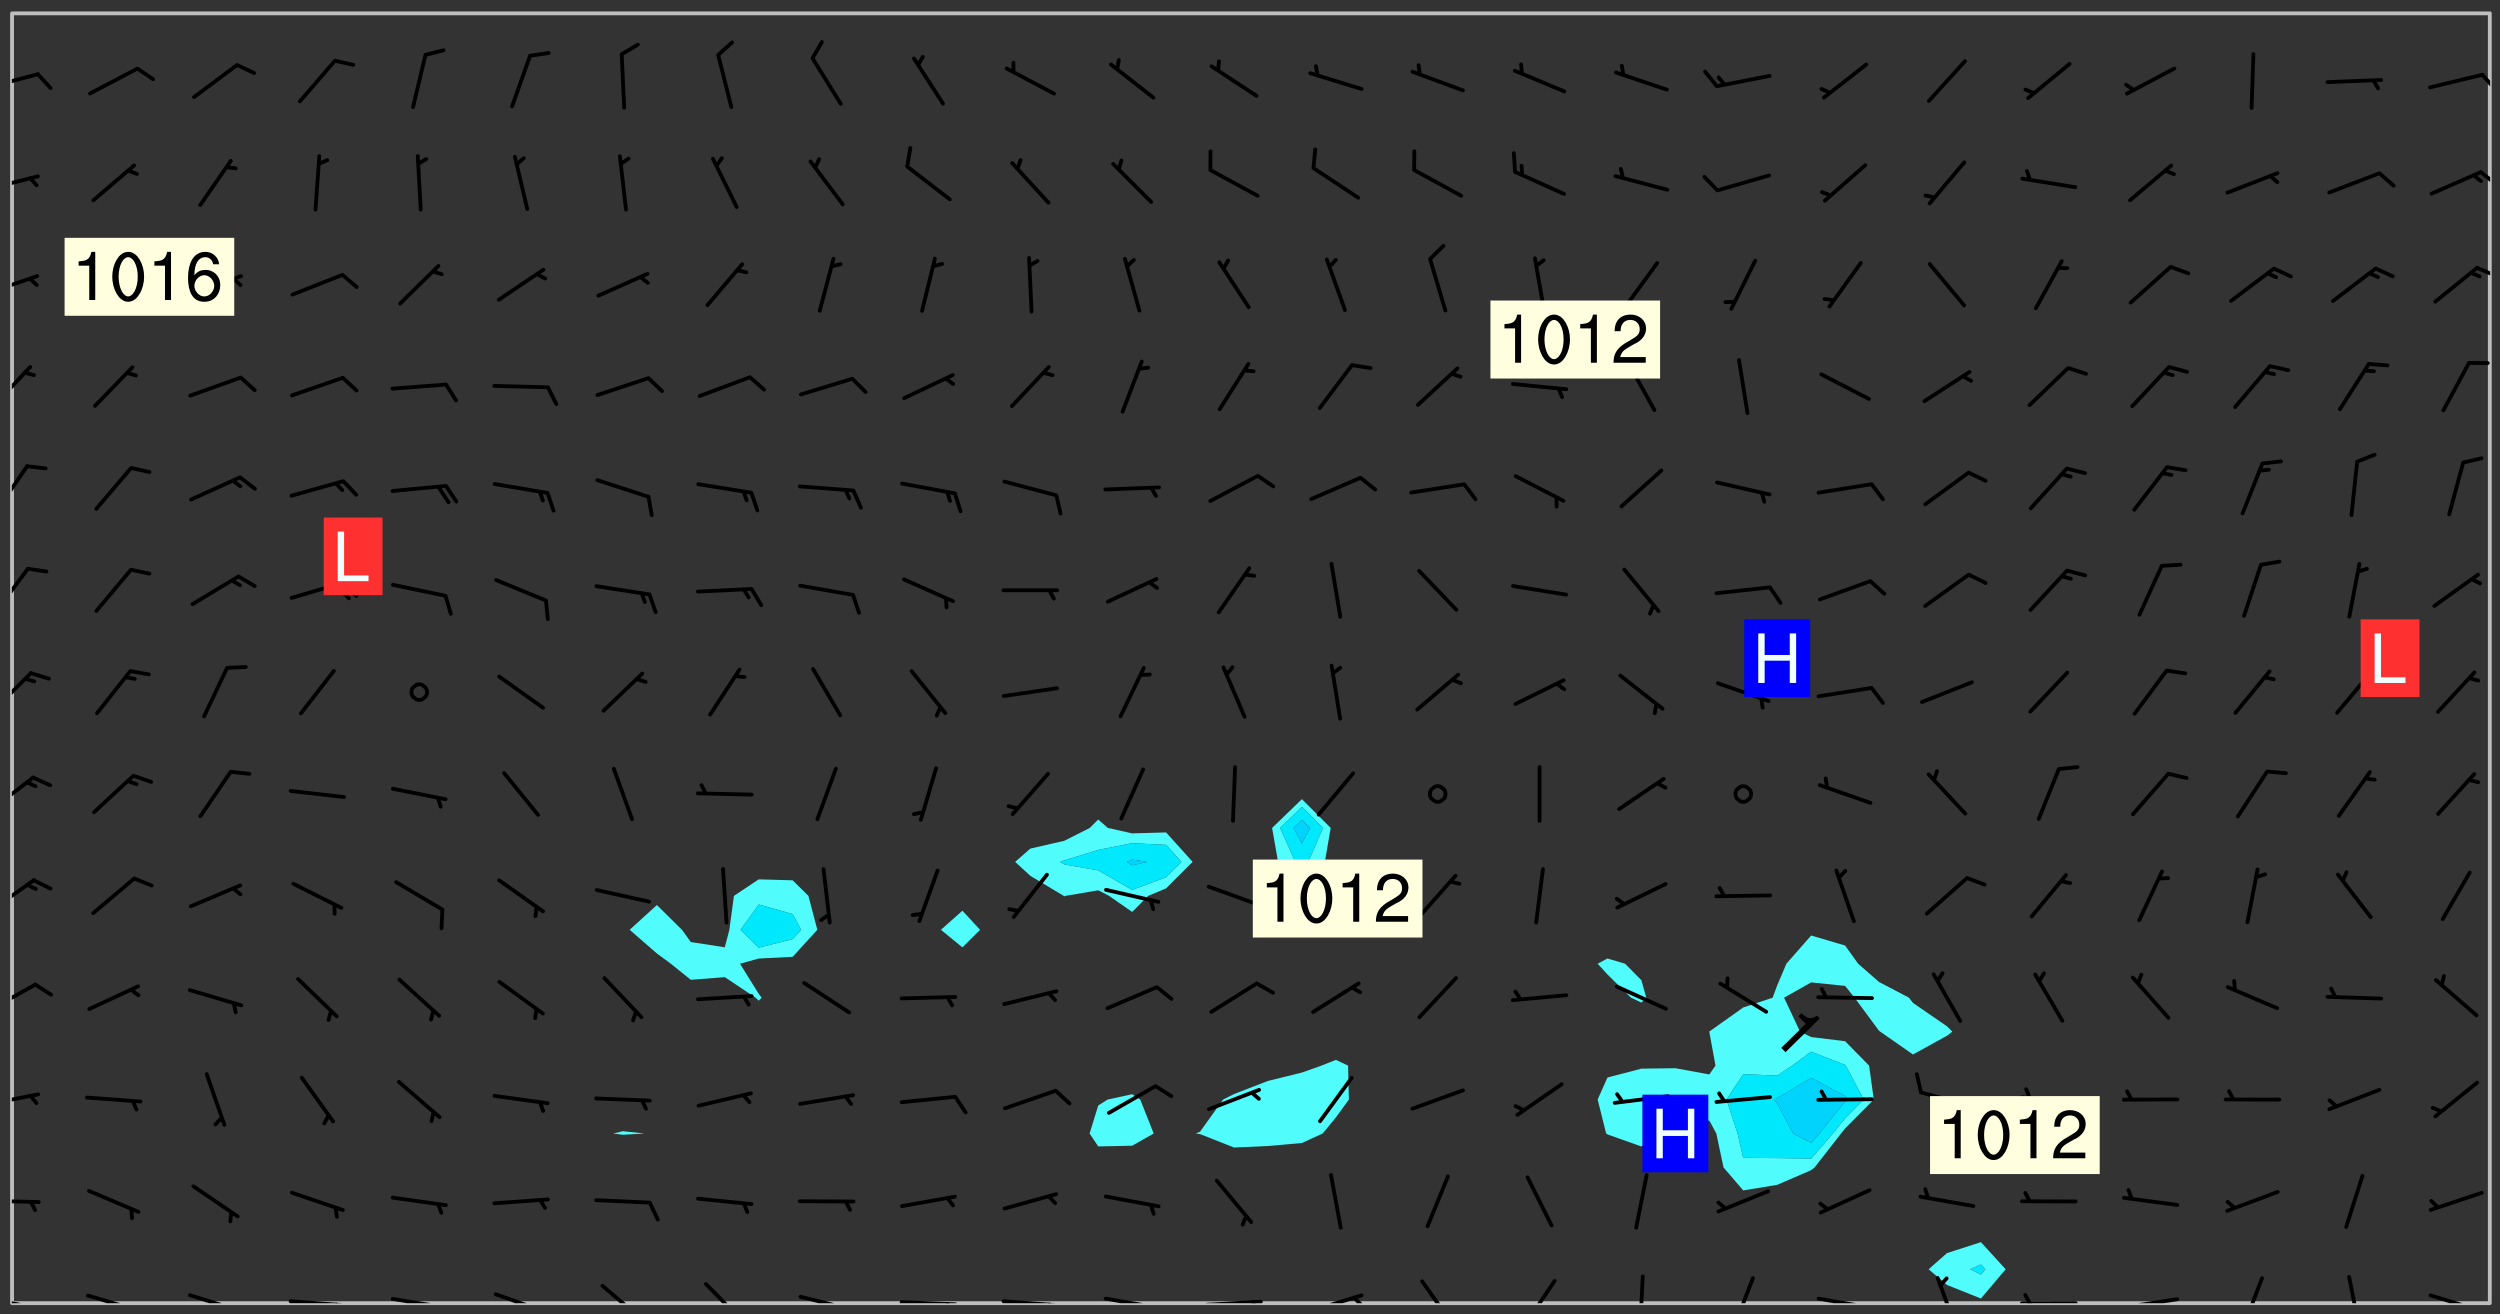 <svg xmlns="http://www.w3.org/2000/svg" role="img" xmlns:xlink="http://www.w3.org/1999/xlink" viewBox="142.45 309.95 326.84 171.84"><rect x="142.45" y="309.95" width="326.84" height="171.84" fill="#333333" stroke="none"/><defs><clipPath id="clip2"><path d="M 144 311.672 L 145 311.672 L 145 480.328 L 144 480.328 Z M 144 311.672"/></clipPath><clipPath id="clip3"><path d="M 144 311.672 L 468 311.672 L 468 480.328 L 144 480.328 Z M 144 311.672"/></clipPath><clipPath id="clip4"><path d="M 467 311.672 L 468 311.672 L 468 480.328 L 467 480.328 Z M 467 311.672"/></clipPath><clipPath id="clip5"><path d="M 144 479 L 148 479 L 148 480.328 L 144 480.328 Z M 144 479"/></clipPath><clipPath id="clip6"><path d="M 146 480 L 148 480 L 148 480.328 L 146 480.328 Z M 146 480"/></clipPath><clipPath id="clip7"><path d="M 153 479 L 161 479 L 161 480.328 L 153 480.328 Z M 153 479"/></clipPath><clipPath id="clip8"><path d="M 159 480 L 161 480 L 161 480.328 L 159 480.328 Z M 159 480"/></clipPath><clipPath id="clip9"><path d="M 167 479 L 175 479 L 175 480.328 L 167 480.328 Z M 167 479"/></clipPath><clipPath id="clip10"><path d="M 172 480 L 174 480 L 174 480.328 L 172 480.328 Z M 172 480"/></clipPath><clipPath id="clip11"><path d="M 180 479 L 188 479 L 188 480.328 L 180 480.328 Z M 180 479"/></clipPath><clipPath id="clip12"><path d="M 186 480 L 188 480 L 188 480.328 L 186 480.328 Z M 186 480"/></clipPath><clipPath id="clip13"><path d="M 193 479 L 201 479 L 201 480.328 L 193 480.328 Z M 193 479"/></clipPath><clipPath id="clip14"><path d="M 199 480 L 201 480 L 201 480.328 L 199 480.328 Z M 199 480"/></clipPath><clipPath id="clip15"><path d="M 207 478 L 215 478 L 215 480.328 L 207 480.328 Z M 207 478"/></clipPath><clipPath id="clip16"><path d="M 212 480 L 214 480 L 214 480.328 L 212 480.328 Z M 212 480"/></clipPath><clipPath id="clip17"><path d="M 220 477 L 227 477 L 227 480.328 L 220 480.328 Z M 220 477"/></clipPath><clipPath id="clip18"><path d="M 234 477 L 240 477 L 240 480.328 L 234 480.328 Z M 234 477"/></clipPath><clipPath id="clip19"><path d="M 246 479 L 255 479 L 255 480.328 L 246 480.328 Z M 246 479"/></clipPath><clipPath id="clip20"><path d="M 252 480 L 254 480 L 254 480.328 L 252 480.328 Z M 252 480"/></clipPath><clipPath id="clip21"><path d="M 260 479 L 268 479 L 268 480.328 L 260 480.328 Z M 260 479"/></clipPath><clipPath id="clip22"><path d="M 266 480 L 268 480 L 268 480.328 L 266 480.328 Z M 266 480"/></clipPath><clipPath id="clip23"><path d="M 273 479 L 281 479 L 281 480.328 L 273 480.328 Z M 273 479"/></clipPath><clipPath id="clip24"><path d="M 279 480 L 281 480 L 281 480.328 L 279 480.328 Z M 279 480"/></clipPath><clipPath id="clip25"><path d="M 286 479 L 295 479 L 295 480.328 L 286 480.328 Z M 286 479"/></clipPath><clipPath id="clip26"><path d="M 292 480 L 294 480 L 294 480.328 L 292 480.328 Z M 292 480"/></clipPath><clipPath id="clip27"><path d="M 300 479 L 308 479 L 308 480.328 L 300 480.328 Z M 300 479"/></clipPath><clipPath id="clip28"><path d="M 306 479 L 308 479 L 308 480.328 L 306 480.328 Z M 306 479"/></clipPath><clipPath id="clip29"><path d="M 313 479 L 321 479 L 321 480.328 L 313 480.328 Z M 313 479"/></clipPath><clipPath id="clip30"><path d="M 319 479 L 321 479 L 321 480.328 L 319 480.328 Z M 319 479"/></clipPath><clipPath id="clip31"><path d="M 328 477 L 333 477 L 333 480.328 L 328 480.328 Z M 328 477"/></clipPath><clipPath id="clip32"><path d="M 341 477 L 346 477 L 346 480.328 L 341 480.328 Z M 341 477"/></clipPath><clipPath id="clip33"><path d="M 356 476 L 358 476 L 358 480.328 L 356 480.328 Z M 356 476"/></clipPath><clipPath id="clip34"><path d="M 368 476 L 372 476 L 372 480.328 L 368 480.328 Z M 368 476"/></clipPath><clipPath id="clip35"><path d="M 379 479 L 388 479 L 388 480.328 L 379 480.328 Z M 379 479"/></clipPath><clipPath id="clip36"><path d="M 395 476 L 399 476 L 399 480.328 L 395 480.328 Z M 395 476"/></clipPath><clipPath id="clip37"><path d="M 406 480 L 415 480 L 415 480.328 L 406 480.328 Z M 406 480"/></clipPath><clipPath id="clip38"><path d="M 406 479 L 409 479 L 409 480.328 L 406 480.328 Z M 406 479"/></clipPath><clipPath id="clip39"><path d="M 419 479 L 428 479 L 428 480.328 L 419 480.328 Z M 419 479"/></clipPath><clipPath id="clip40"><path d="M 435 476 L 439 476 L 439 480.328 L 435 480.328 Z M 435 476"/></clipPath><clipPath id="clip41"><path d="M 449 476 L 452 476 L 452 480.328 L 449 480.328 Z M 449 476"/></clipPath><clipPath id="clip42"><path d="M 459 479 L 468 479 L 468 480.328 L 459 480.328 Z M 459 479"/></clipPath><clipPath id="clip43"><path d="M 465 480 L 467 480 L 467 480.328 L 465 480.328 Z M 465 480"/></clipPath><clipPath id="clip44"><path d="M 144 466 L 148 466 L 148 468 L 144 468 Z M 144 466"/></clipPath><clipPath id="clip45"><path d="M 144 452 L 148 452 L 148 455 L 144 455 Z M 144 452"/></clipPath><clipPath id="clip46"><path d="M 144 438 L 148 438 L 148 443 L 144 443 Z M 144 438"/></clipPath><clipPath id="clip47"><path d="M 144 424 L 148 424 L 148 430 L 144 430 Z M 144 424"/></clipPath><clipPath id="clip48"><path d="M 144 411 L 148 411 L 148 417 L 144 417 Z M 144 411"/></clipPath><clipPath id="clip49"><path d="M 144 397 L 147 397 L 147 404 L 144 404 Z M 144 397"/></clipPath><clipPath id="clip50"><path d="M 144 384 L 147 384 L 147 391 L 144 391 Z M 144 384"/></clipPath><clipPath id="clip51"><path d="M 144 370 L 147 370 L 147 377 L 144 377 Z M 144 370"/></clipPath><clipPath id="clip52"><path d="M 144 357 L 147 357 L 147 364 L 144 364 Z M 144 357"/></clipPath><clipPath id="clip53"><path d="M 144 345 L 148 345 L 148 349 L 144 349 Z M 144 345"/></clipPath><clipPath id="clip54"><path d="M 466 344 L 468 344 L 468 347 L 466 347 Z M 466 344"/></clipPath><clipPath id="clip55"><path d="M 144 332 L 148 332 L 148 335 L 144 335 Z M 144 332"/></clipPath><clipPath id="clip56"><path d="M 466 332 L 468 332 L 468 335 L 466 335 Z M 466 332"/></clipPath><clipPath id="clip57"><path d="M 144 319 L 148 319 L 148 322 L 144 322 Z M 144 319"/></clipPath><clipPath id="clip58"><path d="M 466 319 L 468 319 L 468 322 L 466 322 Z M 466 319"/></clipPath><g id="surface682" clip-path="url(#clip1)"><path fill="#fff" fill-opacity="0" fill-rule="evenodd" d="M 0 0 L 1000 0 L 1000 1000 L 0 1000 Z M 0 0"/><path fill="#d3d3d3" fill-opacity="0" fill-rule="evenodd" d="M162.152 355.867L161.918 356.16 161.977 356.395 162.094 356.566 162.27 356.801 162.562 357.148 162.676 357.207 162.793 357.035 162.852 356.801 163.027 356.625 163.492 356.449 164.191 356.449 164.426 356.742 164.715 357.559 164.773 357.734 164.949 357.965 165.301 358.199 166 358.898 166.172 359.074 166.406 359.422 166.641 359.832 166.93 360.414 167.34 360.879 167.57 361.113 167.805 361.289 167.922 361.52 168.098 361.812 168.27 362.977 168.27 363.211 168.328 363.5 168.387 363.617 168.504 363.734 168.852 364.145 168.969 364.316 169.145 364.492 169.32 364.727 169.438 364.898 169.609 365.25 169.668 365.484 169.902 365.891 170.137 365.832 169.961 366.008 169.902 366.938 169.32 366.938 169.086 366.824 168.738 366.938 168.621 367.055 168.562 367.348 168.504 367.523 168.387 367.695 167.922 367.988 167.863 368.223 167.805 368.336 167.805 368.98 167.863 369.152 167.863 369.562 167.922 369.621 167.922 370.027 167.98 370.434 168.098 370.609 168.156 370.668 168.387 371.309 168.328 371.602 168.328 372.301 168.27 372.883 168.27 373.117 168.211 373.348 168.156 373.699 168.156 375.621 168.211 375.738 168.637 375.738 168.27 375.855 168.246 376.207 169.137 377.375 170.879 377.914 172.219 378.273 172.219 378.812 172.309 379.621 172.844 380.336 174.363 380.605 175.254 380.52 175.344 381.684 175.879 381.863 177.039 381.684 179.094 380.699 180.254 380.336 182.133 380.16 183.828 379.98 183.648 380.699 182.133 380.785 180.883 380.875 180.078 381.145 179.004 381.953 179.273 382.672 179.809 383.57 179.629 384.195 179.363 385.004 179.629 386.082 180.254 386.98 181.059 387.16 182.309 386.98 182.043 387.703 182.141 388.207 182.195 388.5 182.195 388.672 182.254 388.965 182.254 389.371 182.43 389.488 182.781 389.605 183.188 389.605 183.48 389.43 183.594 389.312 183.652 389.195 183.77 388.965 183.828 388.789 184.18 388.324 184.41 388.148 184.586 388.09 184.762 388.148 184.82 388.324 184.938 389.312 184.992 389.781 185.051 389.953 185.168 390.188 185.344 390.246 186.16 390.305 186.449 390.305 186.566 390.539 186.625 390.945 186.684 391.297 186.684 392.402 186.801 392.695 186.918 393.043 187.207 393.742 187.383 394.094 187.965 394.848 188.316 395.023 188.488 395.082 188.957 395.316 189.598 395.781 189.945 396.016 190.238 396.191 190.531 396.246 190.762 396.309 191.578 396.656 191.871 396.832 191.984 397.004 192.336 397.355 192.453 397.531 192.977 398.172 192.977 398.461 193.035 398.812 193.035 399.16 193.094 399.512 193.152 399.801 193.27 399.859 193.441 399.918 193.617 399.918 194.199 400.152 194.375 400.27 194.551 400.559 194.727 400.793 194.84 401.027 195.133 401.258 195.25 401.375 195.25 401.785 195.309 401.84 195.598 402.074 195.832 402.191 195.891 402.309 196.008 402.48 196.066 402.598 196.297 402.832 196.355 403.008 196.59 403.066 196.707 403.125 196.59 403.238 196.531 403.355 196.531 403.473 196.414 403.766 196.297 404.055 196.297 404.637 196.473 404.754 196.59 404.812 196.648 404.93 196.766 405.047 196.879 405.105 197.055 405.453 197.113 405.805 197.172 406.211 197.172 406.387 197.113 406.562 196.996 407.262 196.996 407.434 197.113 407.609 197.406 407.902 197.812 407.902 197.988 408.02 198.105 408.191 198.223 408.484 198.223 408.719 197.695 408.719 197.465 408.484 197.23 408.484 197.055 408.543 196.996 409.242 197.055 409.59 197.172 409.766 197.348 410.176 197.465 410.406 197.754 410.875 197.93 410.93 198.453 410.93 198.688 410.988 199.445 411.629 199.504 411.922 199.504 412.156 199.562 412.215 199.793 412.562 199.793 412.914 199.676 413.086 199.676 413.379 199.969 413.668 200.262 413.844 200.434 413.902 200.727 414.078 201.02 414.195 201.602 414.602 201.891 414.836 202.184 415.012 202.402 415.172 202.418 415.184 202.648 415.359 203.289 415.883 203.465 416.117 203.582 416.293 203.758 416.469 203.871 416.641 203.871 417.281 203.988 417.457 204.457 417.574 205.039 417.691 205.273 417.75 205.504 417.863 205.797 417.98 205.91 418.039 206.496 418.391 206.785 418.562 206.961 418.625 207.137 418.68 207.312 418.738 208.012 419.09 208.301 419.266 208.535 419.32 208.824 419.496 209.059 419.613 209.699 420.02 209.992 420.137 210.164 420.195 210.398 420.254 210.809 420.312 211.039 420.371 211.273 420.488 211.332 420.66 210.922 420.836 211.391 420.895 211.449 421.188 211.562 421.422 211.738 421.477 211.973 421.535 212.148 421.594 212.555 421.711 213.195 421.945 213.312 422.117 213.371 422.352 213.371 422.527 213.312 422.645 213.254 423.051 213.488 423.285 213.605 423.344 213.953 423.461 214.594 423.691 214.77 423.809 215.059 423.926 215.234 424.102 215.469 424.566 216.051 425.672 216.227 425.848 216.574 426.023 216.75 426.141 217.102 426.258 218.148 426.781 218.383 426.84 218.848 426.953 219.141 427.012 219.605 427.188 220.363 427.77 220.598 428.004 220.945 428.469 221.121 428.645 221.41 428.879 222.227 429.578 222.52 429.754 222.809 430.043 223.102 430.219 223.395 430.508 224.09 431.148 224.266 431.324 224.559 431.559 224.848 431.793 225.316 432.082 225.957 432.664 226.305 432.898 226.539 433.191 226.887 433.539 227.238 434.004 228.172 434.996 228.52 435.402 228.637 435.578 228.871 435.637 228.984 435.754 229.629 435.93 229.859 436.043 230.094 436.102 230.387 436.277 230.617 436.395 231.551 437.094 231.957 437.5 232.191 437.676 232.598 437.852 232.832 437.969 233.648 438.316 233.996 438.551 234.23 438.668 234.523 438.957 234.754 439.074 235.512 439.426 235.863 439.598 236.094 439.656 236.387 439.773 236.621 439.832 237.492 440.008 238.309 440.008 238.777 440.238 238.949 440.297 239.824 440.996 240.289 441.113 240.582 441.172 240.758 441.23 240.988 441.289 241.457 441.348 241.805 441.406 242.156 441.465 242.562 441.523 242.855 441.523 243.027 441.582 243.027 441.812 243.203 441.988 243.496 441.988 243.844 442.047 244.195 442.105 244.895 442.223 245.535 442.223 246 441.988 246.293 441.812 246.465 441.695 246.875 441.523 247.164 441.348 248.098 440.883 248.566 440.59 249.09 440.297 249.555 440.125 250.02 439.949 251.07 439.484 251.359 439.367 251.77 439.25 252.059 439.133 252.586 438.957 254.102 438.258 254.684 437.91 254.973 437.852 255.266 437.793 255.613 437.676 256.488 437.445 256.84 437.328 256.953 437.328 257.188 437.27 258.062 437.035 258.297 436.977 259.109 436.977 259.461 436.918 260.277 436.801 260.449 436.742 260.801 436.688 261.094 436.629 261.324 436.57 262.141 436.395 262.316 436.336 262.664 436.336 262.898 436.277 263.363 436.16 264.121 435.988 264.355 435.93 264.703 435.93 265.113 435.812 265.402 435.754 266.688 435.695 266.977 435.695 267.387 435.637 267.617 435.578 267.793 435.578 268.668 435.461 269.074 435.461 269.484 435.344 269.832 435.344 270.184 435.23 271.055 435.172 272.805 435.172 273.852 435.461 274.262 435.578 274.551 435.695 274.902 435.812 275.191 435.93 276.242 436.102 276.531 436.16 276.824 436.16 277.117 436.219 277.289 436.277 277.699 436.336 277.871 436.395 277.988 436.453 278.105 436.453 278.223 436.512 278.574 436.57 278.688 436.57 279.098 436.637 281.02 437.031 282.945 437.426 284.465 437.875 286.16 438.594 288.305 439.398 289.91 438.68 291.34 437.875 292.5 436.797 293.75 436.348 296.785 435.629 298.66 435.27 300.805 433.922 303.039 432.668 305.539 431.41 307.234 430.961 309.02 430.781 310.18 430.512 310.805 431.051 312.145 430.781 312.859 429.793 313.844 428.449 314.289 428.27 315.094 427.91 316.969 427.371 318.754 426.922 320.004 426.652 321.164 426.562 322.863 426.473 324.824 426.203 326.074 426.113 326.613 426.113 327.238 426.023 328.129 426.023 330.273 425.844 332.684 425.664 335.273 425.574 336.969 425.754 338.578 425.844 340.008 426.203 341.168 426.922 343.043 427.91 344.203 429.438 344.469 430.152 345.098 430.242 345.453 431.141 345.988 431.68 346.523 433.207 347.598 433.566 348.133 433.566 347.328 434.102 347.418 435.809 348.133 438.504 349.023 439.309 349.918 440.297 350.633 441.555 352.418 442.094 353.938 441.914 354.293 443.258 355.902 442.453 356.883 441.914 357.152 442.184 357.469 441.969 357.688 441.824 358.488 442.273 358.938 441.914 359.293 441.914 359.828 441.645 360.367 440.926 360.902 440.656 361.527 439.668 362.688 440.117 363.527 440.488 364.922 441.105 366.617 440.926 368.223 440.926 370.008 441.016 370.188 439.309 370.723 437.965 371.527 438.234 372.02 439.082 372.422 439.488 372.332 440.027 372.332 440.387 373.047 440.836 373.758 440.566 375.188 440.566 375.547 441.555 375.992 442.812 376.707 444.156 377.957 444.785 379.652 445.414 380.367 445.234 380.547 444.695 381.527 444.605 381.977 444.965 382.062 446.223 381.797 446.852 381.262 447.031 381.262 447.57 381.977 448.555 382.242 449.094 383.227 450.082 384.027 451.16 383.762 451.52 383.672 452.418 383.047 454.75 382.691 456.816 382.602 458.609 382.422 459.328 382.332 459.867 382.332 461.305 381.352 463.188 380.992 464.895 380.457 465.793 379.652 466.961 379.387 467.5 381.441 468.754 381.527 469.113 381.172 469.652 381.082 469.473 381.082 470.281 381.172 471.719 380.727 472.434 379.652 472.527 379.387 473.242 379.922 474.141 380.727 474.859 381.887 475.668 383.227 475.938 383.672 476.297 383.316 476.746 381.527 476.656 380.277 476.207 379.562 475.488 378.938 475.398 378.762 478.988 378.574 480.297 467.934 480.297 467.934 311.703 412.664 311.703 412.664 360.785 413.426 360.91 416.715 361.453 418.738 364.289 418.738 367.043 421.09 367.375 423.438 367.707 427.488 367.707 426.109 371.867 424.086 372.574 422.062 373.277 421.52 373.621 418.926 375.238 418.738 375.355 416.715 373.277 415.984 370.535 413.312 368.457 411.938 364.957 411.871 364.875 409.914 362.203 412.664 360.785 412.664 311.703 294.422 311.703 294.422 403.117 294.539 403.148 294.672 403.16 294.746 403.234 294.852 403.281 294.941 403.34 295.027 403.398 295.117 403.457 295.414 403.754 295.473 403.844 295.504 403.961 295.531 404.078 295.547 404.215 295.516 404.332 295.457 404.422 295.398 404.508 295.355 404.613 295.309 404.715 295.281 404.836 295.281 404.98 295.457 405.25 295.605 405.398 295.68 405.484 295.754 405.559 295.797 405.664 295.859 405.754 295.918 405.84 295.961 405.945 296.02 406.035 296.066 406.137 296.109 406.242 296.168 406.328 296.285 406.508 296.359 406.582 296.422 406.668 296.48 406.758 296.523 406.863 296.582 406.953 296.641 407.039 296.703 407.129 296.762 407.219 296.805 407.32 296.922 407.5 296.996 407.574 297.055 407.66 297.129 407.734 297.219 407.793 297.324 407.84 297.473 407.84 297.605 407.824 297.738 407.84 297.84 407.793 297.914 407.719 297.961 407.617 297.945 407.484 297.945 407.336 297.898 407.23 297.871 407.113 297.824 407.012 297.797 406.891 297.754 406.789 297.691 406.699 297.648 406.598 297.605 406.492 297.574 406.375 297.559 406.242 297.547 406.105 297.633 406.047 297.691 405.961 297.812 405.93 297.855 406.035 297.871 406.168 297.871 406.285 297.93 406.387 297.988 406.477 298.078 406.535 298.227 406.684 298.285 406.773 298.328 406.879 298.316 406.98 298.402 407.039 298.508 407.086 298.594 407.145 298.684 407.203 298.758 407.277 298.641 407.305 298.535 407.352 298.449 407.41 298.375 407.484 298.316 407.574 298.254 407.66 298.227 407.781 298.18 407.883 298.137 407.988 298.105 408.105 298.094 408.238 298.078 408.371 298.078 408.52 298.105 408.637 298.152 408.742 298.195 408.844 298.254 408.934 298.328 409.008 298.418 409.066 298.492 409.141 298.582 409.199 298.641 409.289 298.684 409.395 298.73 409.496 298.848 409.527 298.98 409.543 299.129 409.543 299.246 409.512 299.352 409.555 299.395 409.66 299.441 409.762 299.469 409.883 299.5 410 299.527 410.117 299.559 410.238 299.586 410.355 299.691 410.398 299.793 410.445 299.926 410.43 300.074 410.578 300.137 410.664 300.211 410.738 300.281 410.812 300.371 410.875 300.477 410.918 300.578 410.961 300.695 410.992 300.832 411.008 300.949 410.977 301.023 410.902 301.051 410.785 301.039 410.652 301.008 410.531 300.98 410.414 301.023 410.309 301.141 410.309 301.23 410.371 301.348 410.398 301.496 410.398 301.629 410.414 301.777 410.414 301.91 410.43 302.043 410.414 302.191 410.414 302.324 410.398 302.457 410.387 302.594 410.398 302.711 410.371 302.844 410.355 303.035 410.297 302.977 410.473 302.961 410.605 302.934 410.727 302.918 410.859 302.859 410.945 302.727 410.961 302.621 411.008 302.516 411.051 302.398 411.082 302.281 411.109 302.016 411.141 301.867 411.141 301.734 411.156 301.66 411.23 301.719 411.316 301.867 411.465 301.984 411.645 302.059 411.715 302.148 411.777 302.238 411.836 302.324 411.895 302.414 411.953 302.516 411.996 302.621 412.059 302.727 412.102 302.812 412.16 302.918 412.207 303.02 412.25 303.199 412.367 303.258 412.457 303.215 412.559 303.168 412.664 303.184 412.797 303.406 413.02 303.465 413.109 303.508 413.211 303.539 413.332 303.582 413.434 303.598 413.566 303.629 413.684 303.641 413.82 303.672 413.938 303.82 414.086 303.922 414.129 304.027 414.172 304.145 414.203 304.277 414.219 304.414 414.234 304.531 414.234 304.648 414.203 304.738 414.145 304.781 414.039 304.828 413.938 304.871 413.832 304.902 413.715 304.914 413.582 304.914 413.434 304.902 413.301 304.887 413.168 304.855 413.051 304.812 412.945 304.766 412.84 304.723 412.738 304.68 412.633 304.664 412.5 304.68 412.367 304.707 412.25 304.738 412.133 304.766 412.012 304.812 411.91 304.902 411.852 304.988 411.789 305.062 411.715 305.152 411.656 305.375 411.434 305.434 411.348 305.508 411.273 305.625 411.094 305.684 411.008 305.684 410.859 305.609 410.785 305.508 410.738 305.402 410.695 305.301 410.652 305.242 410.562 305.195 410.457 305.168 410.34 305.258 410.281 305.375 410.25 305.477 410.207 305.656 410.09 305.805 409.941 305.816 409.809 305.805 409.703 305.715 409.645 305.582 409.66 305.434 409.66 305.301 409.676 305.168 409.66 305.047 409.629 304.961 409.57 304.887 409.496 304.828 409.406 304.766 409.32 304.648 409.141 304.59 409.055 304.621 408.934 304.707 408.875 304.828 408.844 304.887 408.758 304.887 408.637 304.855 408.52 304.797 408.43 304.738 408.344 304.691 408.238 304.664 408.121 304.648 407.988 304.707 407.898 304.781 407.824 304.871 407.766 304.988 407.586 305.062 407.512 305.121 407.426 305.27 407.277 305.391 407.246 305.523 407.23 305.656 407.246 305.73 407.32 305.773 407.426 305.789 407.559 305.758 407.676 305.641 407.707 305.508 407.719 305.359 407.867 305.316 407.973 305.27 408.074 305.242 408.195 305.211 408.312 305.211 408.461 305.242 408.578 305.285 408.684 305.344 408.773 305.418 408.844 305.492 408.918 305.609 408.949 305.73 408.977 305.848 408.949 305.98 408.934 306.098 408.934 306.188 408.992 306.262 409.066 306.309 409.172 306.367 409.258 306.469 409.305 306.602 409.32 306.707 409.363 306.793 409.422 306.781 409.527 306.707 409.602 306.527 409.719 306.469 409.809 306.379 409.867 306.309 409.941 306.234 410.016 306.172 410.105 306.145 410.223 306.129 410.355 306.145 410.488 306.129 410.621 306.129 410.77 306.145 410.902 306.172 411.02 306.203 411.141 306.277 411.215 306.367 411.273 306.453 411.332 306.543 411.391 306.66 411.422 306.66 411.508 306.559 411.555 306.469 411.613 306.203 411.645 306.086 411.672 305.938 411.672 305.832 411.715 305.73 411.762 305.672 411.852 305.609 412.086 305.598 412.219 305.566 412.34 305.551 412.473 305.551 412.766 305.539 412.898 305.551 413.035 305.566 413.168 305.699 413.184 305.832 413.195 305.953 413.227 306.039 413.285 306.113 413.359 306.16 413.465 306.203 413.566 306.219 413.699 306.219 414.145 306.203 414.277 306.203 414.723 306.234 414.988 306.262 415.105 306.277 415.238 306.309 415.355 306.395 415.566 306.426 415.832 306.426 415.98 306.395 416.098 306.367 416.215 306.336 416.336 306.309 416.453 306.277 416.57 306.246 416.691 306.234 416.824 306.219 416.957 306.309 417.016 306.426 416.984 306.527 417 306.574 417.105 306.543 417.371 306.543 417.812 306.5 417.918 306.453 418.023 306.41 418.125 306.367 418.23 306.309 418.316 306.277 418.438 306.234 418.555 306.203 418.672 306.188 418.805 306.203 418.938 306.262 419.027 306.367 419.074 306.453 419.133 306.512 419.219 306.5 419.355 306.469 419.473 306.426 419.574 306.426 420.02 306.41 420.152 306.41 420.301 306.379 420.418 306.336 420.523 306.309 420.641 306.262 420.746 306.219 420.848 306.188 420.969 306.16 421.086 306.129 421.219 306.098 421.336 306.07 421.453 306.027 421.559 305.996 421.676 305.965 421.797 305.953 421.93 305.938 422.062 305.938 422.359 305.965 422.477 305.965 422.625 306.012 423.023 306.039 423.141 306.098 423.23 306.219 423.262 306.367 423.262 306.5 423.246 306.559 423.336 306.559 423.453 306.5 423.543 306.41 423.602 306.309 423.645 306.203 423.691 306.113 423.75 306.027 423.809 305.891 423.824 305.773 423.793 305.641 423.777 305.539 423.824 305.477 423.91 305.465 424.047 305.449 424.18 305.418 424.297 305.391 424.414 305.375 424.547 305.344 424.668 305.344 424.965 305.359 425.098 305.391 425.215 305.391 425.363 305.402 425.496 305.402 425.645 305.375 425.762 305.328 425.863 305.301 425.984 305.27 426.102 305.211 426.191 305.137 426.266 305.035 426.309 304.93 426.355 304.812 426.383 304.691 426.414 304.59 426.367 304.648 426.281 304.754 426.234 304.781 426.117 304.812 426 304.84 425.879 304.871 425.762 304.871 425.613 304.887 425.48 304.855 425.363 304.812 425.258 304.707 425.273 304.633 425.348 304.531 425.391 304.441 425.453 304.367 425.527 304.324 425.629 304.309 425.762 304.277 425.879 304.25 426 304.219 426.117 304.191 426.234 304.16 426.355 304.133 426.473 304.102 426.59 304.059 426.695 303.969 426.754 303.879 426.754 303.762 426.723 303.73 426.637 303.746 426.5 303.715 426.383 303.715 426.234 303.703 426.102 303.703 425.953 303.641 425.719 303.613 425.598 303.57 425.496 303.523 425.391 303.465 425.305 303.406 425.215 303.363 425.109 303.301 425.023 303.152 424.875 303.082 424.801 302.977 424.754 302.871 424.711 302.77 424.668 302.473 424.371 302.383 424.297 302.297 424.238 302.191 424.195 302.102 424.133 302.016 424.074 301.91 424.031 301.82 423.973 301.734 423.91 301.66 423.84 301.555 423.793 301.469 423.734 301.363 423.691 301.273 423.629 301.172 423.586 301.066 423.543 300.98 423.484 300.875 423.438 300.77 423.395 300.668 423.348 300.578 423.289 300.477 423.246 300.371 423.203 300.281 423.141 300.164 423.113 300.031 423.098 299.898 423.113 299.75 423.113 299.617 423.129 299.5 423.098 299.41 423.039 299.336 422.965 299.246 422.906 299.145 422.859 298.996 422.859 298.875 422.832 298.773 422.789 298.699 422.715 298.582 422.535 298.492 422.477 298.391 422.434 298.301 422.371 298.195 422.328 298.105 422.27 298.02 422.211 297.914 422.164 297.855 422.078 297.797 421.988 297.754 421.883 297.707 421.781 297.633 421.707 297.547 421.648 297.473 421.574 297.383 421.516 297.16 421.293 297.117 421.188 297.086 420.922 297.191 420.879 297.336 420.879 297.441 420.922 297.516 420.996 297.605 421.055 297.691 421.113 297.797 421.16 297.887 421.219 298.035 421.367 298.105 421.441 298.254 421.59 298.316 421.676 298.391 421.75 298.477 421.809 298.551 421.883 298.641 421.945 298.73 422.004 298.816 422.062 299.086 422.238 299.188 422.285 299.293 422.328 299.395 422.371 299.441 422.297 299.5 422.211 299.574 422.137 299.645 422.062 299.75 422.105 299.824 422.18 299.883 422.27 299.926 422.371 299.973 422.477 300.016 422.582 300.137 422.609 300.254 422.582 300.328 422.492 300.371 422.387 300.43 422.297 300.504 422.223 300.609 422.18 300.727 422.152 300.859 422.164 300.949 422.223 301.098 422.371 301.156 422.461 301.199 422.566 301.246 422.668 301.289 422.773 301.332 422.875 301.438 422.922 301.543 422.965 301.676 422.98 301.762 422.922 301.82 422.832 301.895 422.758 302 422.715 302.117 422.742 302.223 422.789 302.324 422.832 302.43 422.875 302.531 422.922 302.711 423.039 302.711 423.156 302.695 423.289 302.711 423.422 302.727 423.559 302.785 423.645 302.887 423.691 303.008 423.719 303.125 423.75 303.273 423.75 303.391 423.719 303.449 423.629 303.629 423.512 303.688 423.422 303.762 423.348 303.82 423.262 303.938 423.082 304.117 422.965 304.234 422.996 304.324 423.055 304.367 423.129 304.352 423.262 304.352 423.379 304.441 423.438 304.59 423.438 304.723 423.422 304.855 423.41 305.121 423.379 305.227 423.336 305.344 423.305 305.465 423.277 305.539 423.203 305.609 423.129 305.672 423.039 305.656 422.934 305.609 422.832 305.508 422.789 305.402 422.773 305.285 422.801 305.02 422.832 304.871 422.832 304.797 422.758 304.707 422.699 304.59 422.668 304.473 422.641 304.34 422.625 304.191 422.625 304.059 422.641 303.762 422.641 303.656 422.594 303.508 422.445 303.465 422.344 303.406 422.254 303.629 422.031 303.715 421.973 303.82 421.93 303.938 421.898 304.07 421.883 304.203 421.898 304.34 421.914 304.441 421.957 304.574 421.945 304.664 421.883 304.766 421.84 304.828 421.75 304.781 421.648 304.691 421.59 304.574 421.559 304.473 421.516 304.414 421.426 304.352 421.336 304.352 421.219 304.367 421.086 304.473 421.039 304.547 420.969 304.547 420.848 304.457 420.789 304.426 420.672 304.516 420.613 304.59 420.539 304.633 420.434 304.691 420.344 304.738 420.242 304.754 420.109 304.754 419.961 304.707 419.855 304.664 419.754 304.574 419.695 304.441 419.68 304.34 419.637 304.203 419.621 304.086 419.59 303.641 419.59 303.508 419.574 303.375 419.562 303.242 419.547 303.125 419.516 302.977 419.516 302.844 419.5 302.711 419.488 302.445 419.457 302.324 419.414 302.238 419.355 302.164 419.281 302.164 419.133 302.176 419 302.281 418.953 302.383 418.91 302.516 418.895 302.668 418.895 302.801 418.879 303.094 418.879 303.215 418.91 303.316 418.953 303.406 419.012 303.641 419.074 303.762 419.027 303.852 418.969 303.953 418.926 304.086 418.91 304.191 418.953 304.293 419 304.426 419.012 304.547 418.984 304.691 418.984 304.812 418.953 304.93 418.926 305.035 418.879 305.109 418.805 305.195 418.746 305.344 418.598 305.402 418.512 305.449 418.406 305.477 418.289 305.492 418.184 305.391 418.141 305.301 418.082 305.184 418.051 305.078 418.008 304.988 417.945 304.914 417.859 304.84 417.785 304.738 417.742 304.633 417.695 304.531 417.652 304.473 417.562 304.426 417.461 304.34 417.25 304.277 417.164 304.219 417.074 304.145 417 304.059 416.941 303.789 416.941 303.672 416.973 303.582 417.031 303.48 417.074 303.348 417.09 303.242 417.074 303.215 416.957 303.152 416.867 303.035 416.836 302.934 416.793 302.785 416.645 302.754 416.527 302.738 416.422 302.812 416.348 302.992 416.23 303.109 416.203 303.227 416.172 303.363 416.188 303.465 416.23 303.57 416.273 303.672 416.32 303.777 416.363 303.895 416.395 304.027 416.41 304.145 416.438 304.277 416.453 304.383 416.438 304.473 416.379 304.398 416.305 304.293 416.262 304.219 416.188 304.145 416.098 303.996 415.949 303.91 415.891 303.82 415.832 303.746 415.758 303.656 415.699 303.555 415.652 303.434 415.625 303.332 415.578 303.227 415.535 303.109 415.504 303.008 415.461 302.887 415.43 302.738 415.43 302.621 415.461 302.516 415.504 302.43 415.566 302.25 415.684 302.164 415.742 302.074 415.801 301.969 415.848 301.883 415.906 301.777 415.949 301.676 415.992 301.57 416.039 301.496 416.113 301.438 416.203 301.379 416.289 301.332 416.395 301.273 416.48 301.199 416.555 301.066 416.543 300.949 416.512 300.832 416.512 300.758 416.586 300.668 416.645 300.594 416.719 300.504 416.777 300.418 416.836 300.312 416.883 300.211 416.926 300.074 416.941 299.973 416.898 299.824 416.75 299.719 416.703 299.633 416.703 299.527 416.75 299.426 416.793 299.305 416.824 299.188 416.793 299.113 416.719 299.113 416.602 299.145 416.48 299.219 416.41 299.277 416.32 299.352 416.246 299.469 416.215 299.574 416.172 299.867 416.172 300 416.156 300.137 416.141 300.238 416.098 300.328 416.039 300.43 415.992 300.52 415.934 300.652 415.922 300.742 415.98 300.875 415.992 300.965 415.934 301.051 415.875 301.156 415.832 301.246 415.773 301.332 415.711 301.422 415.652 301.57 415.504 301.629 415.418 301.688 415.328 301.793 415.285 301.926 415.27 302.043 415.297 302.164 415.328 302.223 415.27 302.281 415.18 302.312 414.914 302.34 414.797 302.445 414.809 302.578 414.824 302.68 414.781 302.77 414.723 302.828 414.633 302.902 414.559 302.961 414.469 303.008 414.367 303.02 414.234 303.008 414.102 302.961 413.996 302.812 413.848 302.754 413.758 302.695 413.672 302.652 413.566 302.652 413.121 302.668 412.988 302.668 412.84 302.68 412.707 302.621 412.648 302.531 412.707 302.43 412.664 302.25 412.547 302.164 412.488 302.102 412.398 302.043 412.309 301.969 412.234 301.883 412.176 301.762 412.207 301.66 412.219 301.555 412.266 301.469 412.324 301.363 412.367 301.215 412.516 301.125 412.574 301.039 412.633 300.949 412.695 300.844 412.738 300.711 412.754 300.711 412.633 300.816 412.59 300.934 412.559 301.008 412.488 301.051 412.383 301.051 412.234 301.023 412.117 300.875 411.969 300.742 411.953 300.594 411.953 300.477 411.984 300.371 412.027 300.27 412.07 300.18 412.133 300.062 412.16 299.988 412.086 300 411.953 299.957 411.852 299.914 411.746 299.824 411.688 299.707 411.715 299.586 411.746 299.469 411.777 299.367 411.82 299.246 411.852 299.145 411.895 299.039 411.938 298.949 411.996 298.848 412.012 298.848 411.895 298.863 411.762 298.805 411.672 298.73 411.715 298.582 411.863 298.523 411.953 298.449 412.027 298.402 412.133 298.359 412.234 298.285 412.309 298.227 412.398 298.152 412.473 298.094 412.559 298.02 412.633 297.93 412.695 297.855 412.766 297.781 412.84 297.68 412.855 297.547 412.871 297.441 412.828 297.441 412.707 297.59 412.559 297.633 412.457 297.691 412.367 297.738 412.266 297.781 412.16 297.84 412.07 297.871 411.953 297.914 411.852 297.945 411.73 297.973 411.613 298.02 411.508 298.062 411.406 298.105 411.301 298.18 411.23 298.27 411.168 298.359 411.109 298.461 411.066 298.758 411.066 299.023 411.035 299.129 410.992 299.055 410.918 298.938 410.887 298.832 410.844 298.742 410.785 298.641 410.738 298.551 410.68 298.449 410.637 298.344 410.594 298.254 410.531 298.168 410.473 298.062 410.43 297.961 410.387 297.84 410.355 297.723 410.324 297.621 410.281 297.5 410.25 297.398 410.207 297.309 410.148 297.266 410.043 297.25 409.91 297.352 409.867 297.484 409.852 297.621 409.867 297.754 409.852 297.855 409.809 297.914 409.719 297.93 409.613 297.84 409.555 297.766 409.48 297.664 409.438 297.574 409.379 297.426 409.23 297.383 409.125 297.367 408.992 297.367 408.699 297.309 408.609 297.219 408.551 297.145 408.477 297.102 408.371 297.07 408.254 297.012 408.164 296.938 408.09 296.82 408.062 296.746 407.988 296.656 407.93 296.566 407.867 296.48 407.809 296.406 407.734 296.348 407.648 296.301 407.543 296.215 407.484 296.066 407.336 295.871 407.277 295.738 407.293 295.637 407.336 295.562 407.41 295.516 407.512 295.473 407.617 295.414 407.707 295.355 407.793 295.059 408.09 294.969 408.148 294.883 408.148 294.82 408.062 294.777 407.957 294.809 407.84 294.867 407.75 294.895 407.633 294.883 407.5 294.793 407.438 294.688 407.484 294.57 407.512 294.453 407.543 294.184 407.719 294.082 407.766 293.965 407.793 293.859 407.84 293.77 407.898 293.668 407.941 293.609 407.855 293.562 407.75 293.578 407.617 293.625 407.512 293.695 407.438 293.77 407.367 293.828 407.277 293.828 407.129 293.785 407.023 293.547 407.023 293.445 407.07 293.414 407.188 293.387 407.305 293.355 407.426 293.281 407.469 293.148 407.484 293.074 407.438 293.031 407.336 292.988 407.23 292.941 407.129 292.898 407.023 292.777 407.055 292.676 407.098 292.543 407.113 292.426 407.145 292.32 407.188 292.23 407.246 292.129 407.293 292.008 407.32 291.875 407.336 291.773 407.293 291.715 407.203 291.668 407.098 291.625 406.996 291.582 406.891 291.582 406.773 291.641 406.684 291.727 406.625 291.906 406.508 292.008 406.461 292.113 406.418 292.219 406.359 292.32 406.316 292.41 406.254 292.512 406.211 292.617 406.152 292.719 406.105 292.809 406.047 292.914 406.004 293.016 405.961 293.105 405.898 293.207 405.855 293.344 405.84 293.461 405.871 293.562 405.914 293.684 405.945 293.785 405.988 293.891 406.035 293.992 406.078 294.098 406.121 294.199 406.168 294.305 406.211 294.406 406.254 294.512 406.301 294.598 406.359 294.703 406.402 294.82 406.434 294.926 406.477 295.027 406.523 295.117 406.582 295.223 406.625 295.324 406.668 295.43 406.715 295.547 406.742 295.648 406.789 295.77 406.816 295.918 406.816 296.004 406.758 296.02 406.656 296.078 406.566 296.051 406.449 295.977 406.375 295.859 406.195 295.785 406.121 295.695 406.047 295.516 405.93 295.43 405.871 295.324 405.828 295.223 405.781 294.953 405.605 294.895 405.516 294.82 405.441 294.762 405.352 294.719 405.25 294.688 405.133 294.672 404.996 294.672 404.434 294.66 404.301 294.645 404.168 294.613 404.051 294.598 403.918 294.586 403.785 294.555 403.664 294.332 403.441 294.273 403.355 294.258 403.25 294.289 403.133 294.422 403.117 294.422 311.703 172.992 311.703 172.992 313.156 172.934 313.391 172.582 314.441 172.41 314.965 172.293 315.312 172.117 315.723 172 315.895 171.766 316.188 171.535 316.246 171.184 316.246 171.066 316.305 170.836 316.711 170.836 317.004 170.953 317.18 171.184 317.41 171.301 317.645 171.941 318.402 172.234 318.867 172.41 319.102 172.641 319.453 172.875 319.801 173.516 320.617 173.691 321.082 173.863 321.492 173.98 322.188 174.156 322.656 174.273 324.055 174.332 324.52 174.332 325.395 174.449 326.441 174.449 331.223 174.391 331.688 174.039 332.969 173.863 333.492 173.75 333.902 173.398 334.832 172.934 336 172.699 336.582 172.582 336.758 172.41 337.105 172.234 337.512 171.883 338.328 171.824 338.621 171.711 338.914 171.594 339.203 171.535 339.379 171.418 340.254 171.359 340.66 171.301 340.777 171.242 340.953 171.184 341.125 170.953 341.652 170.836 341.824 170.836 342.059 170.719 342.293 170.66 342.465 170.484 343.051 170.484 343.34 170.426 343.516 170.426 343.809 170.367 343.922 170.309 344.449 170.309 344.621 170.254 344.855 170.254 347.477 170.078 348.293 169.961 348.469 169.785 348.703 169.668 348.875 169.555 349.109 168.969 350.043 168.738 350.332 168.445 350.797 168.27 351.031 167.98 351.383 167.629 352.082 167.516 352.312 167.34 352.723 167.164 352.953 166.758 353.48 165.941 354.18 165.648 354.352 165.359 354.586 165.184 354.703 165.008 354.879 164.484 355.285 163.957 355.461 163.785 355.637 163.551 355.691 162.91 355.867 162.152 355.867M174.363 386.891L173.289 387.34 173.648 388.234 174.898 387.52 175.344 386.98 174.363 386.891"/><path fill="#d3d3d3" fill-opacity="0" fill-rule="evenodd" d="M201.508 416.598L200.613 416.598 201.062 417.227 202.043 417.586 202.848 417.496 203.293 416.508 203.117 416.598 202.402 416.242 201.508 416.598M356.129 475.668L356.07 475.145 356.07 474.852 356.184 474.559 356.242 474.328 356.711 473.859 356.824 473.859 356.941 473.746 357.059 473.688 357.234 473.688 357.469 473.629 357.816 473.629 358.051 473.688 358.168 473.746 358.398 473.918 358.457 474.094 358.574 474.676 358.574 474.969 358.457 475.145 358.285 475.434 358.109 475.609 357.582 476.133 357.352 476.367 357.234 476.426 357.059 476.426 356.941 476.367 356.535 476.074 356.359 475.957 356.242 475.898 356.184 475.785 356.129 475.668M362.77 464.711L362.711 464.539 362.711 463.43 362.77 463.258 362.945 463.199 363.117 463.141 363.293 463.141 363.527 463.082 363.645 463.141 363.703 463.84 363.645 464.012 363.527 464.188 363.41 464.246 363.176 464.77 363.062 464.828 362.828 464.828 362.77 464.711M372.383 450.32L372.266 450.145 372.266 449.445 372.559 448.57 372.676 448.398 372.852 448.047 372.965 447.816 373.082 447.523 373.434 446.766 373.551 446.535 373.723 446.301 373.898 446.301 374.016 446.242 374.656 446.242 374.773 446.301 375.008 446.535 375.18 446.648 375.531 446.941 375.648 447.059 375.762 447.234 375.762 447.348 375.879 447.406 375.996 447.523 375.996 448.223 375.938 448.398 375.938 448.629 375.879 448.805 375.531 449.855 375.414 450.086 375.297 450.32 375.18 450.379 374.949 450.613 374.309 450.902 373.434 450.902 373.023 450.785 372.383 450.32"/><path fill="none" stroke="#bebebe" stroke-linecap="round" stroke-linejoin="round" stroke-miterlimit="10" stroke-width=".5" d="M 431.957 354.305 L 108.027 354.305 L 108.027 185.68 L 431.957 185.68 L 431.957 354.305" transform="matrix(1 0 0 -1 36 666)"/><g clip-path="url(#clip2)"><path fill="#fff" fill-opacity="0" fill-rule="evenodd" d="M 144 475.891 L 144 480.328 L 144.004 480.328 L 144 480.328 L 144 311.672 L 144.004 311.672 L 144 311.672 L 144 475.891"/></g><g clip-path="url(#clip3)"><path fill="#fff" fill-opacity="0" fill-rule="evenodd" d="M 144.004 480.328 L 144.004 311.672 L 223.891 311.672 L 223.891 457.84 L 222.625 458.137 L 223.891 458.305 L 226.719 458.137 L 223.891 457.84 L 223.891 311.672 L 241.645 311.672 L 241.645 424.914 L 238.402 427.07 L 237.805 431.508 L 237.207 433.797 L 232.766 433.109 L 231.605 431.508 L 228.328 428.27 L 224.77 431.508 L 228.328 434.602 L 230.148 435.945 L 232.766 438.047 L 237.207 437.699 L 241.23 440.383 L 241.645 440.777 L 242.023 440.383 L 241.645 439.883 L 239.195 435.945 L 241.645 435.266 L 246.082 435.039 L 249.305 431.508 L 248.137 427.07 L 246.082 425.039 L 241.645 424.914 L 241.645 311.672 L 268.273 311.672 L 268.273 429.012 L 265.465 431.508 L 268.273 433.809 L 270.582 431.508 L 268.273 429.012 L 268.273 311.672 L 286.027 311.672 L 286.027 417.09 L 284.922 418.191 L 281.59 419.875 L 277.152 420.891 L 275.168 422.629 L 277.152 424.453 L 281.512 427.07 L 281.59 427.141 L 281.754 427.07 L 286.027 426.344 L 287.441 427.07 L 290.465 429.172 L 290.465 453.004 L 287.262 453.699 L 286.027 454.477 L 284.902 458.137 L 286.027 459.828 L 290.465 459.738 L 293.281 458.137 L 291.52 453.699 L 290.465 453.004 L 290.465 429.172 L 292.562 427.07 L 294.902 426.094 L 298.371 422.629 L 294.902 418.777 L 290.465 418.902 L 287.285 418.191 L 286.027 417.09 L 286.027 311.672 L 312.656 311.672 L 312.656 414.426 L 308.758 418.191 L 309.539 422.629 L 312.656 425.734 L 315.656 422.629 L 316.422 418.191 L 312.656 414.426 L 312.656 311.672 L 317.098 311.672 L 317.098 448.512 L 315.211 449.262 L 312.656 450.172 L 308.219 451.266 L 303.781 452.98 L 302.355 453.699 L 299.344 457.898 L 298.789 458.137 L 299.344 458.219 L 303.781 459.973 L 308.219 459.773 L 312.656 459.383 L 315.375 458.137 L 317.098 456.039 L 318.797 453.699 L 318.691 449.262 L 317.098 448.512 L 317.098 311.672 L 352.602 311.672 L 352.602 435.258 L 351.32 435.945 L 352.602 437.344 L 355.672 440.383 L 357.043 441.027 L 357.676 440.383 L 357.043 438.109 L 354.91 435.945 L 352.602 435.258 L 352.602 311.672 L 379.234 311.672 L 379.234 432.254 L 375.996 435.945 L 374.793 438.781 L 374.199 440.383 L 370.355 441.664 L 365.918 444.812 L 365.898 444.82 L 365.918 444.855 L 366.727 449.262 L 365.918 450.418 L 361.48 449.605 L 357.043 449.66 L 352.602 450.82 L 351.32 453.699 L 352.43 458.137 L 352.602 458.258 L 357.043 459.84 L 359.371 458.137 L 361.48 456.852 L 365.918 456.441 L 366.836 458.137 L 367.773 462.574 L 370.355 465.582 L 374.793 464.852 L 379.234 462.934 L 379.684 462.574 L 383.148 458.137 L 383.672 457.484 L 387.422 453.699 L 386.809 449.262 L 383.672 446.074 L 379.234 445.531 L 377.781 444.82 L 375.695 440.383 L 379.234 438.383 L 383.672 438.844 L 384.91 440.383 L 388.109 444.711 L 388.262 444.82 L 392.547 447.812 L 396.984 445.363 L 397.688 444.82 L 396.984 444.121 L 392.547 441.07 L 392.02 440.383 L 388.109 438.332 L 385.379 435.945 L 383.672 433.566 L 379.234 432.254 L 379.234 311.672 L 401.426 311.672 L 401.426 472.344 L 396.984 473.777 L 394.594 475.891 L 396.984 477.938 L 401.426 479.715 L 404.664 475.891 L 401.426 472.344 L 401.426 311.672 L 467.996 311.672 L 467.996 480.328 L 144.004 480.328"/></g><path fill="#50fcfc" fill-rule="evenodd" d="M223.891 458.305L222.625 458.137 223.891 457.84 226.719 458.137 223.891 458.305M228.328 434.602L224.77 431.508 228.328 428.27 231.605 431.508 232.766 433.109 237.207 433.797 237.805 431.508 238.402 427.07 241.645 424.914 241.645 428.199 239.262 431.508 241.645 433.84 246.082 432.727 247.195 431.508 246.082 429.453 241.645 428.199 241.645 424.914 246.082 425.039 248.137 427.07 249.305 431.508 246.082 435.039 241.645 435.266 239.195 435.945 241.645 439.883 242.023 440.383 241.645 440.777 241.23 440.383 237.207 437.699 232.766 438.047 230.148 435.945 228.328 434.602"/><path fill="#00e8fc" fill-rule="evenodd" d="M 241.645 433.84 L 239.262 431.508 L 241.645 428.199 L 246.082 429.453 L 247.195 431.508 L 246.082 432.727 L 241.645 433.84"/><path fill="#50fcfc" fill-rule="evenodd" d="M268.273 433.809L265.465 431.508 268.273 429.012 270.582 431.508 268.273 433.809M277.152 424.453L275.168 422.629 277.152 420.891 281.59 419.875 284.922 418.191 286.027 417.09 287.285 418.191 290.465 418.902 290.465 420.188 286.027 421.062 281.59 422.43 281.055 422.629 281.59 422.957 286.027 423.742 290.465 426.293 294.902 424.633 296.91 422.629 294.902 420.402 290.465 420.188 290.465 418.902 294.902 418.777 298.371 422.629 294.902 426.094 292.562 427.07 290.465 429.172 287.441 427.07 286.027 426.344 281.754 427.07 281.59 427.141 281.512 427.07 277.152 424.453"/><path fill="#00e8fc" fill-rule="evenodd" d="M 281.59 422.957 L 281.055 422.629 L 281.59 422.43 L 286.027 421.062 L 290.465 420.188 L 290.465 422.328 L 289.758 422.629 L 290.465 423.082 L 292.438 422.629 L 290.465 422.328 L 290.465 420.188 L 294.902 420.402 L 296.91 422.629 L 294.902 424.633 L 290.465 426.293 L 286.027 423.742 L 281.59 422.957"/><path fill="#50fcfc" fill-rule="evenodd" d="M 286.027 459.828 L 284.902 458.137 L 286.027 454.477 L 287.262 453.699 L 290.465 453.004 L 291.52 453.699 L 293.281 458.137 L 290.465 459.738 L 286.027 459.828"/><path fill="#00d4fc" fill-rule="evenodd" d="M 290.465 423.082 L 289.758 422.629 L 290.465 422.328 L 292.438 422.629 L 290.465 423.082"/><path fill="#50fcfc" fill-rule="evenodd" d="M299.344 458.219L298.789 458.137 299.344 457.898 302.355 453.699 303.781 452.98 308.219 451.266 312.656 450.172 315.211 449.262 317.098 448.512 318.691 449.262 318.797 453.699 317.098 456.039 315.375 458.137 312.656 459.383 308.219 459.773 303.781 459.973 299.344 458.219M309.539 422.629L308.758 418.191 312.656 414.426 312.656 415.438 309.805 418.191 311.785 422.629 312.656 423.5 313.496 422.629 315.41 418.191 312.656 415.438 312.656 414.426 316.422 418.191 315.656 422.629 312.656 425.734 309.539 422.629"/><path fill="#00e8fc" fill-rule="evenodd" d="M 311.785 422.629 L 309.805 418.191 L 312.656 415.438 L 312.656 417.125 L 311.555 418.191 L 312.656 420.195 L 313.723 418.191 L 312.656 417.125 L 312.656 415.438 L 315.41 418.191 L 313.496 422.629 L 312.656 423.5 L 311.785 422.629"/><path fill="#00d4fc" fill-rule="evenodd" d="M 312.656 420.195 L 311.555 418.191 L 312.656 417.125 L 313.723 418.191 L 312.656 420.195"/><path fill="#50fcfc" fill-rule="evenodd" d="M352.43 458.137L351.32 453.699 352.602 450.82 357.043 449.66 361.48 449.605 365.918 450.418 366.727 449.262 365.918 444.855 365.898 444.82 365.918 444.812 370.355 441.664 374.199 440.383 374.793 438.781 375.996 435.945 379.234 432.254 383.672 433.566 385.379 435.945 388.109 438.332 392.02 440.383 392.547 441.07 396.984 444.121 397.688 444.82 396.984 445.363 392.547 447.812 388.262 444.82 388.109 444.711 384.91 440.383 383.672 438.844 379.234 438.383 375.695 440.383 377.781 444.82 379.234 445.531 379.234 447.445 376.754 449.262 374.793 450.574 370.355 450.375 368.164 453.699 369.613 458.137 370.355 461.324 374.793 461.355 379.234 461.418 382.082 458.137 383.672 456.16 386.109 453.699 383.762 449.262 383.672 449.168 379.234 447.445 379.234 445.531 383.672 446.074 386.809 449.262 387.422 453.699 383.672 457.484 383.148 458.137 379.684 462.574 379.234 462.934 374.793 464.852 370.355 465.582 367.773 462.574 366.836 458.137 365.918 456.441 361.48 456.852 359.371 458.137 357.043 459.84 352.602 458.258 352.43 458.137M352.602 437.344L351.32 435.945 352.602 435.258 354.91 435.945 357.043 438.109 357.676 440.383 357.043 441.027 355.672 440.383 352.602 437.344"/><path fill="#00e8fc" fill-rule="evenodd" d="M 369.613 458.137 L 368.164 453.699 L 370.355 450.375 L 374.793 450.574 L 376.754 449.262 L 379.234 447.445 L 379.234 450.852 L 374.793 453.488 L 374.391 453.699 L 374.793 454.234 L 376.871 458.137 L 379.234 459.371 L 380.305 458.137 L 383.672 453.953 L 383.922 453.699 L 383.672 453.234 L 379.234 450.852 L 379.234 447.445 L 383.672 449.168 L 383.762 449.262 L 386.109 453.699 L 383.672 456.16 L 382.082 458.137 L 379.234 461.418 L 374.793 461.355 L 370.355 461.324 L 369.613 458.137"/><path fill="#00d4fc" fill-rule="evenodd" d="M 374.793 454.234 L 374.391 453.699 L 374.793 453.488 L 379.234 450.852 L 383.672 453.234 L 383.922 453.699 L 383.672 453.953 L 380.305 458.137 L 379.234 459.371 L 376.871 458.137 L 374.793 454.234"/><path fill="#50fcfc" fill-rule="evenodd" d="M 396.984 477.938 L 394.594 475.891 L 396.984 473.777 L 401.426 472.344 L 401.426 475.25 L 400.027 475.891 L 401.426 476.582 L 402.008 475.891 L 401.426 475.25 L 401.426 472.344 L 404.664 475.891 L 401.426 479.715 L 396.984 477.938"/><path fill="#00e8fc" fill-rule="evenodd" d="M 401.426 476.582 L 400.027 475.891 L 401.426 475.25 L 402.008 475.891 L 401.426 476.582"/><g clip-path="url(#clip4)"><path fill="#fff" fill-opacity="0" fill-rule="evenodd" d="M 467.996 480.328 L 468 480.328 L 468 311.672 L 467.996 311.672 L 468 311.672 L 468 480.328 L 467.996 480.328"/></g><path fill="#fff" fill-opacity="0" fill-rule="evenodd" d="M 371.758 445.934 L 375.855 450.098 L 382.957 443.113 L 378.859 438.949 L 371.758 445.934"/><path fill-rule="evenodd" d="M 380.008 442.73 L 380.363 443.094 L 375.879 447.508 L 375.324 446.945 L 378.527 443.797 L 377.551 442.809 L 377.949 442.418 L 378.387 442.77 L 378.602 442.914 L 378.828 443.016 L 379.07 443.059 L 379.344 443.035 L 379.652 442.93 L 380.008 442.73"/><g clip-path="url(#clip5)"><path fill="none" stroke="#000" stroke-linecap="round" stroke-linejoin="round" stroke-miterlimit="10" stroke-width=".5" d="M 111.441 184.965 L 104.559 186.379" transform="matrix(1 0 0 -1 36 666)"/></g><g clip-path="url(#clip6)"><path fill="none" stroke="#000" stroke-linecap="round" stroke-linejoin="round" stroke-miterlimit="10" stroke-width=".5" d="M 110.441 185.168 L 110.785 183.992" transform="matrix(1 0 0 -1 36 666)"/></g><g clip-path="url(#clip7)"><path fill="none" stroke="#000" stroke-linecap="round" stroke-linejoin="round" stroke-miterlimit="10" stroke-width=".5" d="M 124.684 184.668 L 117.949 186.676" transform="matrix(1 0 0 -1 36 666)"/></g><g clip-path="url(#clip8)"><path fill="none" stroke="#000" stroke-linecap="round" stroke-linejoin="round" stroke-miterlimit="10" stroke-width=".5" d="M 123.703 184.957 L 123.945 183.754" transform="matrix(1 0 0 -1 36 666)"/></g><g clip-path="url(#clip9)"><path fill="none" stroke="#000" stroke-linecap="round" stroke-linejoin="round" stroke-miterlimit="10" stroke-width=".5" d="M 137.984 184.621 L 131.277 186.723" transform="matrix(1 0 0 -1 36 666)"/></g><g clip-path="url(#clip10)"><path fill="none" stroke="#000" stroke-linecap="round" stroke-linejoin="round" stroke-miterlimit="10" stroke-width=".5" d="M 137.008 184.926 L 137.234 183.719" transform="matrix(1 0 0 -1 36 666)"/></g><g clip-path="url(#clip11)"><path fill="none" stroke="#000" stroke-linecap="round" stroke-linejoin="round" stroke-miterlimit="10" stroke-width=".5" d="M 151.449 185.414 L 144.441 185.93" transform="matrix(1 0 0 -1 36 666)"/></g><g clip-path="url(#clip12)"><path fill="none" stroke="#000" stroke-linecap="round" stroke-linejoin="round" stroke-miterlimit="10" stroke-width=".5" d="M 150.43 185.488 L 150.926 184.367" transform="matrix(1 0 0 -1 36 666)"/></g><g clip-path="url(#clip13)"><path fill="none" stroke="#000" stroke-linecap="round" stroke-linejoin="round" stroke-miterlimit="10" stroke-width=".5" d="M 164.73 185.109 L 157.793 186.23" transform="matrix(1 0 0 -1 36 666)"/></g><g clip-path="url(#clip14)"><path fill="none" stroke="#000" stroke-linecap="round" stroke-linejoin="round" stroke-miterlimit="10" stroke-width=".5" d="M 163.719 185.273 L 164.117 184.113" transform="matrix(1 0 0 -1 36 666)"/></g><g clip-path="url(#clip15)"><path fill="none" stroke="#000" stroke-linecap="round" stroke-linejoin="round" stroke-miterlimit="10" stroke-width=".5" d="M 177.887 184.496 L 171.262 186.844" transform="matrix(1 0 0 -1 36 666)"/></g><g clip-path="url(#clip16)"><path fill="none" stroke="#000" stroke-linecap="round" stroke-linejoin="round" stroke-miterlimit="10" stroke-width=".5" d="M 176.922 184.84 L 177.105 183.625" transform="matrix(1 0 0 -1 36 666)"/></g><g clip-path="url(#clip17)"><path fill="none" stroke="#000" stroke-linecap="round" stroke-linejoin="round" stroke-miterlimit="10" stroke-width=".5" d="M 190.566 183.395 L 185.215 187.949" transform="matrix(1 0 0 -1 36 666)"/></g><g clip-path="url(#clip18)"><path fill="none" stroke="#000" stroke-linecap="round" stroke-linejoin="round" stroke-miterlimit="10" stroke-width=".5" d="M 203.668 183.164 L 198.746 188.18" transform="matrix(1 0 0 -1 36 666)"/></g><g clip-path="url(#clip19)"><path fill="none" stroke="#000" stroke-linecap="round" stroke-linejoin="round" stroke-miterlimit="10" stroke-width=".5" d="M 217.934 184.832 L 211.109 186.512" transform="matrix(1 0 0 -1 36 666)"/></g><g clip-path="url(#clip20)"><path fill="none" stroke="#000" stroke-linecap="round" stroke-linejoin="round" stroke-miterlimit="10" stroke-width=".5" d="M 216.938 185.074 L 217.238 183.887" transform="matrix(1 0 0 -1 36 666)"/></g><g clip-path="url(#clip21)"><path fill="none" stroke="#000" stroke-linecap="round" stroke-linejoin="round" stroke-miterlimit="10" stroke-width=".5" d="M 231.348 185.531 L 224.324 185.812" transform="matrix(1 0 0 -1 36 666)"/></g><g clip-path="url(#clip22)"><path fill="none" stroke="#000" stroke-linecap="round" stroke-linejoin="round" stroke-miterlimit="10" stroke-width=".5" d="M 230.324 185.57 L 230.855 184.465" transform="matrix(1 0 0 -1 36 666)"/></g><g clip-path="url(#clip23)"><path fill="none" stroke="#000" stroke-linecap="round" stroke-linejoin="round" stroke-miterlimit="10" stroke-width=".5" d="M 244.656 185.414 L 237.648 185.93" transform="matrix(1 0 0 -1 36 666)"/></g><g clip-path="url(#clip24)"><path fill="none" stroke="#000" stroke-linecap="round" stroke-linejoin="round" stroke-miterlimit="10" stroke-width=".5" d="M 243.637 185.488 L 244.129 184.367" transform="matrix(1 0 0 -1 36 666)"/></g><g clip-path="url(#clip25)"><path fill="none" stroke="#000" stroke-linecap="round" stroke-linejoin="round" stroke-miterlimit="10" stroke-width=".5" d="M 257.93 185.074 L 251.004 186.266" transform="matrix(1 0 0 -1 36 666)"/></g><g clip-path="url(#clip26)"><path fill="none" stroke="#000" stroke-linecap="round" stroke-linejoin="round" stroke-miterlimit="10" stroke-width=".5" d="M 256.922 185.25 L 257.305 184.086" transform="matrix(1 0 0 -1 36 666)"/></g><g clip-path="url(#clip27)"><path fill="none" stroke="#000" stroke-linecap="round" stroke-linejoin="round" stroke-miterlimit="10" stroke-width=".5" d="M 271.289 185.871 L 264.273 185.473" transform="matrix(1 0 0 -1 36 666)"/></g><g clip-path="url(#clip28)"><path fill="none" stroke="#000" stroke-linecap="round" stroke-linejoin="round" stroke-miterlimit="10" stroke-width=".5" d="M 270.27 185.812 L 270.906 184.766" transform="matrix(1 0 0 -1 36 666)"/></g><g clip-path="url(#clip29)"><path fill="none" stroke="#000" stroke-linecap="round" stroke-linejoin="round" stroke-miterlimit="10" stroke-width=".5" d="M 284.457 186.695 L 277.734 184.648" transform="matrix(1 0 0 -1 36 666)"/></g><g clip-path="url(#clip30)"><path fill="none" stroke="#000" stroke-linecap="round" stroke-linejoin="round" stroke-miterlimit="10" stroke-width=".5" d="M 283.48 186.398 L 284.344 185.527" transform="matrix(1 0 0 -1 36 666)"/></g><g clip-path="url(#clip31)"><path fill="none" stroke="#000" stroke-linecap="round" stroke-linejoin="round" stroke-miterlimit="10" stroke-width=".5" d="M 296.445 182.805 L 292.375 188.535" transform="matrix(1 0 0 -1 36 666)"/></g><g clip-path="url(#clip32)"><path fill="none" stroke="#000" stroke-linecap="round" stroke-linejoin="round" stroke-miterlimit="10" stroke-width=".5" d="M 305.754 182.766 L 309.699 188.578" transform="matrix(1 0 0 -1 36 666)"/></g><g clip-path="url(#clip33)"><path fill="none" stroke="#000" stroke-linecap="round" stroke-linejoin="round" stroke-miterlimit="10" stroke-width=".5" d="M 320.867 182.16 L 321.215 189.18" transform="matrix(1 0 0 -1 36 666)"/></g><g clip-path="url(#clip34)"><path fill="none" stroke="#000" stroke-linecap="round" stroke-linejoin="round" stroke-miterlimit="10" stroke-width=".5" d="M 333.094 182.391 L 335.617 188.949" transform="matrix(1 0 0 -1 36 666)"/></g><g clip-path="url(#clip35)"><path fill="none" stroke="#000" stroke-linecap="round" stroke-linejoin="round" stroke-miterlimit="10" stroke-width=".5" d="M 344.207 186.266 L 351.133 185.074" transform="matrix(1 0 0 -1 36 666)"/></g><g clip-path="url(#clip36)"><path fill="none" stroke="#000" stroke-linecap="round" stroke-linejoin="round" stroke-miterlimit="10" stroke-width=".5" d="M 359.773 188.969 L 362.199 182.375" transform="matrix(1 0 0 -1 36 666)"/></g><path fill="none" stroke="#000" stroke-linecap="round" stroke-linejoin="round" stroke-miterlimit="10" stroke-width=".5" d="M 360.125 188.008 L 360.945 188.922" transform="matrix(1 0 0 -1 36 666)"/><g clip-path="url(#clip37)"><path fill="none" stroke="#000" stroke-linecap="round" stroke-linejoin="round" stroke-miterlimit="10" stroke-width=".5" d="M 370.789 185.664 L 377.816 185.68" transform="matrix(1 0 0 -1 36 666)"/></g><g clip-path="url(#clip38)"><path fill="none" stroke="#000" stroke-linecap="round" stroke-linejoin="round" stroke-miterlimit="10" stroke-width=".5" d="M 371.809 185.664 L 371.23 186.746" transform="matrix(1 0 0 -1 36 666)"/></g><g clip-path="url(#clip39)"><path fill="none" stroke="#000" stroke-linecap="round" stroke-linejoin="round" stroke-miterlimit="10" stroke-width=".5" d="M 384.141 185.152 L 391.09 186.191" transform="matrix(1 0 0 -1 36 666)"/></g><g clip-path="url(#clip40)"><path fill="none" stroke="#000" stroke-linecap="round" stroke-linejoin="round" stroke-miterlimit="10" stroke-width=".5" d="M 399.684 182.387 L 402.18 188.957" transform="matrix(1 0 0 -1 36 666)"/></g><g clip-path="url(#clip41)"><path fill="none" stroke="#000" stroke-linecap="round" stroke-linejoin="round" stroke-miterlimit="10" stroke-width=".5" d="M 414.934 182.227 L 413.559 189.117" transform="matrix(1 0 0 -1 36 666)"/></g><g clip-path="url(#clip42)"><path fill="none" stroke="#000" stroke-linecap="round" stroke-linejoin="round" stroke-miterlimit="10" stroke-width=".5" d="M 430.922 184.641 L 424.203 186.699" transform="matrix(1 0 0 -1 36 666)"/></g><g clip-path="url(#clip43)"><path fill="none" stroke="#000" stroke-linecap="round" stroke-linejoin="round" stroke-miterlimit="10" stroke-width=".5" d="M 429.945 184.941 L 430.176 183.738" transform="matrix(1 0 0 -1 36 666)"/></g><g clip-path="url(#clip44)"><path fill="none" stroke="#000" stroke-linecap="round" stroke-linejoin="round" stroke-miterlimit="10" stroke-width=".5" d="M 111.512 198.902 L 104.488 199.07" transform="matrix(1 0 0 -1 36 666)"/></g><path fill="none" stroke="#000" stroke-linecap="round" stroke-linejoin="round" stroke-miterlimit="10" stroke-width=".5" d="M110.492 198.926L111.039 197.832M124.551 197.613L118.082 200.359M123.609 198.012L123.715 196.793M137.535 197.012L131.727 200.961M136.691 197.586L136.559 196.367M151.273 197.855L144.617 200.117M150.305 198.184L150.5 196.973M164.738 198.496L157.781 199.477M163.727 198.641L164.148 197.488M178.078 199.238L171.07 198.734M177.059 199.164L177.711 198.125M191.398 198.824L184.379 199.148M191.398 198.824L192.453 196.609M204.699 198.633L197.711 199.34M203.684 198.734L204.148 197.598M218.035 198.969L211.008 199.004M217.012 198.973L217.582 197.887M231.293 199.605L224.375 198.367M230.289 199.426L231.047 198.461M244.535 199.93L237.766 198.043M243.551 199.656L244.395 198.766M257.922 198.344L251.012 199.629M256.914 198.531L257.281 197.359M270.027 196.285L265.535 201.688M269.371 197.07L268.906 195.934M281.734 195.531L280.457 202.441M293.082 195.734L295.742 202.238M309.297 195.844L306.156 202.129M320.352 195.539L321.73 202.43M331.102 197.66L337.609 200.312M332.051 198.047L331.105 198.832M344.477 197.523L350.867 200.449M345.406 197.949L344.43 198.695M357.527 199.594L364.445 198.379M358.531 199.418L358.152 200.582M370.789 199L377.816 198.973M371.809 198.996L371.238 200.082M384.133 199.449L391.098 198.523M385.148 199.316L384.719 200.465M397.641 197.754L404.223 200.219M398.598 198.113L397.68 198.926M413.18 195.641L415.316 202.332M424.23 197.871L430.895 200.102M425.199 198.195L424.309 199.043" transform="matrix(1 0 0 -1 36 666)"/><g clip-path="url(#clip45)"><path fill="none" stroke="#000" stroke-linecap="round" stroke-linejoin="round" stroke-miterlimit="10" stroke-width=".5" d="M 111.449 212.98 L 104.551 211.621" transform="matrix(1 0 0 -1 36 666)"/></g><path fill="none" stroke="#000" stroke-linecap="round" stroke-linejoin="round" stroke-miterlimit="10" stroke-width=".5" d="M110.445 212.781L111.219 211.832M124.82 212.039L117.812 212.562M123.801 212.117L124.293 210.992M135.785 208.984L133.473 215.621M135.449 209.949L134.617 209.047M149.992 209.445L145.898 215.156M149.398 210.277L148.852 209.176M163.914 210L158.605 214.605M163.141 210.668L162.867 209.473M178.055 211.82L171.094 212.781M177.043 211.961L177.465 210.809M191.402 212.16L184.379 212.441M190.379 212.203L190.91 211.098M204.625 213.109L197.785 211.492M203.629 212.875L204.438 211.953M217.988 212.867L211.055 211.734M216.98 212.703L217.723 211.727M231.332 212.656L224.34 211.949M231.332 212.656L232.695 210.617M244.469 213.453L237.832 211.152M244.469 213.453L246.27 211.781M257.516 214.051L251.418 210.555M257.516 214.051L259.59 212.742M271.059 213.566L264.504 211.035M270.105 213.199L271.031 212.395M283.168 215.141L279.023 209.465M291.109 211.105L297.715 213.5M304.836 210.305L310.617 214.301M305.676 210.887L304.586 211.449M317.555 211.867L324.527 212.738M318.57 211.992L317.863 212.996M330.855 211.984L337.855 212.621M331.875 212.074L331.203 213.102M344.156 212.262L351.184 212.34M345.18 212.273L344.594 213.352M357.598 213.223L364.375 211.379M357.598 213.223L357.051 215.617M370.801 212.598L377.801 212.004M371.82 212.512L371.336 213.641M384.102 212.285L391.129 212.316M385.125 212.289L384.543 213.371M397.418 212.309L404.445 212.293M398.441 212.309L397.867 213.391M410.973 211.031L417.523 213.574M411.926 211.398L410.996 212.203M424.828 210.094L430.297 214.508M425.625 210.734L424.496 211.219" transform="matrix(1 0 0 -1 36 666)"/><g clip-path="url(#clip46)"><path fill="none" stroke="#000" stroke-linecap="round" stroke-linejoin="round" stroke-miterlimit="10" stroke-width=".5" d="M 111.066 227.332 L 104.934 223.902" transform="matrix(1 0 0 -1 36 666)"/></g><path fill="none" stroke="#000" stroke-linecap="round" stroke-linejoin="round" stroke-miterlimit="10" stroke-width=".5" d="M111.066 227.332L113.129 226.004M124.5 227.098L118.129 224.137M123.574 226.668L124.555 225.926M138 224.617L131.262 226.613M137.02 224.91L137.262 223.707M150.473 223.176L145.418 228.055M149.738 223.887L149.398 222.707M163.859 223.254L158.66 227.98M163.105 223.941L162.801 222.754M177.418 223.551L171.734 227.684M176.59 224.152L176.418 222.938M190.309 223.066L185.473 228.168M189.605 223.809L189.215 222.645M204.711 225.824L197.699 225.41M203.691 225.762L204.332 224.715M217.461 223.691L211.582 227.539M231.348 225.707L224.324 225.523M230.324 225.684L230.93 224.613M244.562 226.461L237.738 224.773M243.57 226.215L244.387 225.301M257.695 226.996L251.234 224.234M257.695 226.996L259.605 225.457M270.758 227.48L264.805 223.75M270.758 227.48L272.883 226.258M284.074 227.48L278.117 223.75M283.207 226.938L284.27 226.328M296.812 228.18L292.008 223.055M304.227 225.293L311.223 225.941M305.246 225.387L304.57 226.41M317.84 227.062L324.242 224.172M331.363 227.457L337.352 223.777M332.234 226.922L332.309 228.145M344.156 225.676L351.184 225.559M345.18 225.66L344.621 226.75M359.246 228.668L362.727 222.562M359.754 227.781L360.41 228.816M372.52 228.645L376.082 222.59M373.039 227.762L373.68 228.809M385.285 228.246L389.945 222.988M385.965 227.48L386.395 228.629M397.699 226.996L404.164 224.238M398.641 226.594L398.535 227.816M410.734 225.73L417.758 225.5M411.758 225.699L411.215 226.801M424.91 227.922L430.215 223.312M425.68 227.25L425.957 228.445" transform="matrix(1 0 0 -1 36 666)"/><g clip-path="url(#clip47)"><path fill="none" stroke="#000" stroke-linecap="round" stroke-linejoin="round" stroke-miterlimit="10" stroke-width=".5" d="M 110.863 240.969 L 105.137 236.895" transform="matrix(1 0 0 -1 36 666)"/></g><path fill="none" stroke="#000" stroke-linecap="round" stroke-linejoin="round" stroke-miterlimit="10" stroke-width=".5" d="M110.863 240.969L113.059 239.871M110.031 240.375L111.129 239.828M124.004 241.195L118.629 236.668M124.004 241.195L126.281 240.277M137.867 240.301L131.395 237.562M136.926 239.902L137.879 239.129M151.086 237.355L144.805 240.508M150.172 237.812L150.199 236.586M164.285 237.141L158.238 240.723M164.285 237.141L164.172 234.691M177.445 236.902L171.707 240.961M176.609 237.492L176.453 236.277M191.32 238.172L184.461 239.691M201.434 235.426L200.977 242.438M214.926 235.441L214.117 242.422M214.809 236.457L213.797 235.762M226.641 235.625L229.027 242.234M226.988 236.59L225.773 236.414M238.98 236.168L243.32 241.695M239.613 236.973L238.402 237.188M257.891 238.145L251.043 239.719M256.895 238.375L257.211 237.188M271.082 237.734L264.477 240.129M282.785 242.012L279.406 235.852M282.293 241.117L283.52 241.102M296.742 241.562L292.082 236.301M296.062 240.797L297.254 240.508M308.172 242.418L307.281 235.445M317.883 237.391L324.199 240.473M318.801 237.84L317.809 238.559M330.844 238.875L337.871 238.988M331.867 238.891L331.273 239.965M346.523 242.25L348.82 235.609M346.855 241.285L347.691 242.184M363.617 241.262L358.355 236.602M363.617 241.262L365.914 240.402M376.543 241.637L372.059 236.227M375.891 240.848L377.094 240.602M389.105 242.113L386.129 235.75M388.672 241.188L389.898 241.25M401.594 242.383L400.27 235.48M401.402 241.379L402.574 241.738M412.102 241.715L416.391 236.148M412.727 240.902L413.23 242.023M429.328 241.969L425.797 235.895" transform="matrix(1 0 0 -1 36 666)"/><g clip-path="url(#clip48)"><path fill="none" stroke="#000" stroke-linecap="round" stroke-linejoin="round" stroke-miterlimit="10" stroke-width=".5" d="M 110.781 254.395 L 105.219 250.102" transform="matrix(1 0 0 -1 36 666)"/></g><path fill="none" stroke="#000" stroke-linecap="round" stroke-linejoin="round" stroke-miterlimit="10" stroke-width=".5" d="M110.781 254.395L113.016 253.383M109.973 253.77L111.09 253.262M123.891 254.633L118.738 249.859M123.891 254.633L126.211 253.828M123.141 253.941L124.301 253.535M136.609 255.148L132.652 249.344M136.609 255.148L139.047 254.883M151.438 251.844L144.453 252.648M164.707 251.562L157.812 252.93M163.703 251.762L164.059 250.586M176.789 249.52L172.359 254.973M186.695 255.551L189.086 248.941M197.691 252.332L204.719 252.164M198.715 252.305L198.164 253.402M213.312 248.949L215.73 255.547M226.84 248.875L228.832 255.617M227.129 249.859L225.93 249.613M238.836 249.605L243.469 254.887M239.508 250.375L238.312 250.656M255.895 255.457L253.039 249.035M267.918 255.758L267.645 248.734M283.348 254.941L278.844 249.551M295.434 252.246L295.414 252.445 295.355 252.637 295.262 252.816 294.801 253.191 294.609 253.25 294.41 253.27 294.211 253.25 294.02 253.191 293.562 252.816 293.465 252.637 293.406 252.445 293.387 252.246 293.406 252.047 293.465 251.855 293.562 251.68 294.02 251.301 294.211 251.242 294.41 251.223 294.609 251.242 294.801 251.301 295.262 251.68 295.355 251.855 295.414 252.047 295.434 252.246M307.727 255.762L307.727 248.734M323.949 254.219L318.133 250.277M323.105 253.645L324.188 253.07M335.379 252.246L335.359 252.445 335.301 252.637 335.207 252.816 334.746 253.191 334.555 253.25 334.355 253.27 334.156 253.25 333.965 253.191 333.508 252.816 333.41 252.637 333.352 252.445 333.332 252.246 333.352 252.047 333.41 251.855 333.508 251.68 333.965 251.301 334.156 251.242 334.355 251.223 334.555 251.242 334.746 251.301 335.207 251.68 335.301 251.855 335.359 252.047 335.379 252.246M344.355 253.406L350.988 251.086M345.32 253.07L345.133 254.281M358.59 254.816L363.383 249.676M359.289 254.07L359.688 255.227M375.613 255.504L372.988 248.988M375.613 255.504L378.055 255.766M389.926 254.895L385.305 249.598M389.926 254.895L392.316 254.336M402.852 255.188L399.008 249.305M402.852 255.188L405.297 254.969M416.281 255.113L412.211 249.383M415.688 254.277L416.906 254.121M429.922 254.848L425.199 249.645M429.238 254.09L430.426 253.789" transform="matrix(1 0 0 -1 36 666)"/><g clip-path="url(#clip49)"><path fill="none" stroke="#000" stroke-linecap="round" stroke-linejoin="round" stroke-miterlimit="10" stroke-width=".5" d="M 110.488 268.043 L 105.512 263.082" transform="matrix(1 0 0 -1 36 666)"/></g><path fill="none" stroke="#000" stroke-linecap="round" stroke-linejoin="round" stroke-miterlimit="10" stroke-width=".5" d="M110.488 268.043L112.836 267.32M109.766 267.32L110.938 266.957M123.492 268.316L119.137 262.805M123.492 268.316L125.906 267.879M122.859 267.516L124.066 267.297M136.137 268.734L133.125 262.387M136.137 268.734L138.586 268.848M150.098 268.34L145.793 262.785M162.281 265.562L162.262 265.762 162.203 265.953 162.109 266.129 161.652 266.508 161.461 266.562 161.262 266.586 161.062 266.562 160.867 266.508 160.41 266.129 160.316 265.953 160.258 265.762 160.238 265.562 160.258 265.363 160.316 265.172 160.41 264.992 160.867 264.617 161.062 264.559 161.262 264.539 161.461 264.559 161.652 264.617 162.109 264.992 162.203 265.172 162.262 265.363 162.281 265.562M177.441 263.527L171.711 267.594M190.426 267.992L185.355 263.129M189.688 267.285L190.855 266.902M203.129 268.504L199.281 262.621M202.57 267.648L203.789 267.535M216.301 262.531L212.742 268.59M230.035 262.82L225.637 268.305M229.395 263.617L228.91 262.492M244.629 266.07L237.676 265.051M255.984 268.73L252.945 262.395M255.543 267.809L256.77 267.859M266.402 268.793L269.16 262.332M266.801 267.852L267.574 268.809M280.539 269.031L281.652 262.094M280.703 268.023L281.68 268.762M297.086 267.84L291.734 263.285M296.309 267.176L297.449 266.727M310.879 267.113L304.574 264.012M309.961 266.66L310.957 265.941M323.805 263.395L318.277 267.73M323 264.023L322.785 262.816M337.672 264.398L331.039 266.727M336.707 264.738L336.891 263.523M351.141 266.109L344.199 265.016M351.141 266.109L352.617 264.148M364.254 266.855L357.719 264.27M376.719 268.109L371.883 263.012M389.711 268.383L385.52 262.742M389.711 268.383L392.137 268.016M403.16 268.277L398.699 262.848M402.512 267.488L403.715 267.242M416.5 268.258L411.996 262.863M415.844 267.473L417.043 267.223M429.945 268.141L425.176 262.98M429.254 267.391L430.438 267.078" transform="matrix(1 0 0 -1 36 666)"/><g clip-path="url(#clip50)"><path fill="none" stroke="#000" stroke-linecap="round" stroke-linejoin="round" stroke-miterlimit="10" stroke-width=".5" d="M 110.094 281.695 L 105.906 276.055" transform="matrix(1 0 0 -1 36 666)"/></g><path fill="none" stroke="#000" stroke-linecap="round" stroke-linejoin="round" stroke-miterlimit="10" stroke-width=".5" d="M110.094 281.695L112.52 281.328M123.574 281.566L119.055 276.184M123.574 281.566L125.973 281.059M137.641 280.688L131.621 277.066M137.641 280.688L139.746 279.426M136.766 280.16L137.816 279.531M151.312 279.875L144.578 277.879M151.312 279.875L153.035 278.125M150.332 279.586L152.055 277.836M164.699 278.156L157.82 279.594M164.699 278.156L165.383 275.801M177.824 277.543L171.324 280.211M177.824 277.543L178.07 275.102M191.363 278.336L184.418 279.418M191.363 278.336L192.168 276.02M190.352 278.492L190.754 277.336M204.715 279.047L197.695 278.707M204.715 279.047L205.969 276.938M203.695 278.996L204.32 277.941M217.98 278.273L211.059 279.48M217.98 278.273L218.746 275.941M231.047 277.449L224.625 280.305M230.113 277.863L230.199 276.641M244.664 278.875L237.637 278.875M243.641 278.875L244.219 277.793M257.648 280.359L251.281 277.391M256.723 279.93L257.703 279.191M269.785 281.762L265.777 275.992M269.203 280.922L270.422 280.777M280.52 282.344L281.672 275.41M296.84 276.336L291.98 281.414M311.195 278.312L304.258 279.438M323.277 276.168L318.805 281.586M322.629 276.957L322.16 275.82M337.848 279.262L330.863 278.492M337.848 279.262L339.23 277.234M350.977 280.074L344.367 277.68M350.977 280.074L352.797 278.426M363.84 280.926L358.133 276.828M363.84 280.926L366.039 279.836M376.691 281.453L371.91 276.301M376.691 281.453L379.062 280.82M375.996 280.703L377.184 280.387M389.074 282.074L386.156 275.68M389.074 282.074L391.523 282.223M402.035 282.211L399.828 275.543M402.035 282.211L404.453 282.625M414.906 282.328L413.59 275.426M414.715 281.324L415.887 281.688M430.418 280.922L424.703 276.832M429.59 280.324L430.688 279.781" transform="matrix(1 0 0 -1 36 666)"/><g clip-path="url(#clip51)"><path fill="none" stroke="#000" stroke-linecap="round" stroke-linejoin="round" stroke-miterlimit="10" stroke-width=".5" d="M 109.988 295.09 L 106.012 289.293" transform="matrix(1 0 0 -1 36 666)"/></g><path fill="none" stroke="#000" stroke-linecap="round" stroke-linejoin="round" stroke-miterlimit="10" stroke-width=".5" d="M109.988 295.09L112.426 294.812M123.594 294.867L119.035 289.52M123.594 294.867L125.992 294.336M137.828 293.645L131.43 290.738M137.828 293.645L139.773 292.148M136.898 293.223L137.871 292.473M151.328 293.141L144.562 291.242M151.328 293.141L153.023 291.367M150.344 292.867L151.191 291.977M164.758 292.523L157.762 291.859M164.758 292.523L166.109 290.477M163.742 292.426L165.094 290.379M178.039 291.609L171.109 292.773M178.039 291.609L178.816 289.281M177.031 291.777L177.422 290.617M191.23 291.105L184.551 293.277M191.23 291.105L191.656 288.688M204.676 291.637L197.738 292.75M204.676 291.637L205.469 289.312M203.664 291.797L204.062 290.637M218.023 291.922L211.016 292.461M218.023 291.922L219.004 289.672M217.004 292L217.496 290.875M231.289 291.551L224.383 292.832M231.289 291.551L232.027 289.211M230.285 291.738L230.652 290.566M244.547 291.293L237.754 293.094M244.547 291.293L245.105 288.902M257.977 292.324L250.953 292.059M256.957 292.285L257.57 291.223M270.887 293.836L264.676 290.547M270.887 293.836L272.918 292.461M284.32 293.586L277.871 290.801M284.32 293.586L286.238 292.051M297.883 292.734L290.938 291.652M297.883 292.734L299.355 290.77M310.848 290.578L304.605 293.805M309.941 291.051L309.953 289.82M323.652 294.539L318.43 289.844M337.781 291.406L330.93 292.977M336.785 291.633L337.102 290.449M351.141 292.742L344.199 291.641M351.141 292.742L352.617 290.781M363.824 294.266L358.148 290.117M363.824 294.266L366.031 293.195M376.66 294.797L371.941 289.586M376.66 294.797L379.039 294.195M375.973 294.039L377.164 293.738M389.758 294.977L385.473 289.406M389.758 294.977L392.18 294.57M389.137 294.168L390.344 293.961M402.227 295.457L399.637 288.926M402.227 295.457L404.664 295.73M401.848 294.508L403.066 294.645M414.617 295.688L413.875 288.699M414.617 295.688L416.895 296.602M428.477 295.582L426.645 288.801M428.477 295.582L430.867 296.133" transform="matrix(1 0 0 -1 36 666)"/><g clip-path="url(#clip52)"><path fill="none" stroke="#000" stroke-linecap="round" stroke-linejoin="round" stroke-miterlimit="10" stroke-width=".5" d="M 110.398 308.074 L 105.602 302.941" transform="matrix(1 0 0 -1 36 666)"/></g><path fill="none" stroke="#000" stroke-linecap="round" stroke-linejoin="round" stroke-miterlimit="10" stroke-width=".5" d="M109.703 307.328L110.887 307.008M123.762 308.031L118.871 302.984M123.047 307.297L124.227 306.957M137.938 306.688L131.32 304.328M137.938 306.688L139.754 305.035M151.266 306.66L144.625 304.352M151.266 306.66L153.062 304.992M164.766 305.773L157.758 305.242M164.766 305.773L166.074 303.699M178.086 305.418L171.062 305.598M178.086 305.418L179.184 303.223M191.227 306.613L184.555 304.402M191.227 306.613L193 304.918M204.496 306.738L197.914 304.273M204.496 306.738L206.336 305.113M217.879 306.535L211.16 304.48M217.879 306.535L219.617 304.797M231.008 307.016L224.66 304M230.086 306.574L231.07 305.844M243.562 308.062L238.738 302.953M242.859 307.316L244.043 306.992M255.719 308.789L253.211 302.223M255.355 307.836L256.57 307.984M269.664 308.473L265.898 302.539M269.117 307.609L270.34 307.516M283.207 308.316L278.984 302.699M283.207 308.316L285.633 307.934M296.992 307.891L291.828 303.121M296.242 307.195L297.398 306.793M311.223 305.164L304.23 305.852M310.207 305.266L310.672 304.129M322.742 302.434L319.34 308.582M334.91 302.039L333.801 308.977M350.793 303.895L344.551 307.117M363.934 307.418L358.039 303.598M363.078 306.863L364.148 306.266M376.836 307.941L371.77 303.074M376.836 307.941L379.168 307.176M390.02 308.07L385.215 302.945M390.02 308.07L392.387 307.43M389.32 307.324L390.504 307.004M403.211 308.18L398.652 302.832M403.211 308.18L405.605 307.652M402.547 307.402L403.746 307.141M416.133 308.469L412.359 302.543M416.133 308.469L418.582 308.277M415.586 307.609L416.809 307.512M429.23 308.598L425.895 302.414M429.23 308.598L431.684 308.586" transform="matrix(1 0 0 -1 36 666)"/><g clip-path="url(#clip53)"><path fill="none" stroke="#000" stroke-linecap="round" stroke-linejoin="round" stroke-miterlimit="10" stroke-width=".5" d="M 111.324 319.961 L 104.676 317.684" transform="matrix(1 0 0 -1 36 666)"/></g><path fill="none" stroke="#000" stroke-linecap="round" stroke-linejoin="round" stroke-miterlimit="10" stroke-width=".5" d="M110.355 319.629L111.254 318.793M123.57 321.516L119.059 316.129M122.914 320.73L124.117 320.477M137.961 319.945L131.301 317.699M136.992 319.617L137.883 318.777M151.211 320.113L144.676 317.531M151.211 320.113L153.082 318.523M163.77 321.281L158.754 316.359M163.039 320.566L164.207 320.195M177.488 320.785L171.66 316.859M176.641 320.215L177.723 319.637M191.102 320.25L184.68 317.395M190.168 319.836L191.133 319.078M203.48 321.5L198.93 316.145M202.82 320.719L204.016 320.457M215.422 322.219L213.621 315.426M215.16 321.23L216.355 321.508M228.672 322.234L226.996 315.41M228.43 321.242L229.617 321.543M240.988 322.332L241.312 315.312M241.035 321.309L242.094 321.934M253.52 322.207L255.41 315.438M253.797 321.223L254.684 322.066M265.859 321.762L269.703 315.883M266.418 320.906L267.008 321.98M279.91 322.129L282.281 315.516M280.258 321.168L281.082 322.074M293.41 322.188L295.414 315.453M293.41 322.188L295.156 323.91M307.117 322.281L308.336 315.363M307.293 321.273L308.262 322.031M323.109 321.66L318.973 315.984M332.797 315.676L335.918 321.969M333.25 316.59L332.023 316.555M345.621 315.969L349.723 321.676M346.215 316.801L345 316.965M358.738 321.523L363.234 316.121M375.992 321.902L372.609 315.742M375.5 321.004L376.727 320.988M390.238 321.16L384.996 316.484M390.238 321.16L392.539 320.312M403.738 320.938L398.125 316.707M403.738 320.938L405.961 319.898M402.922 320.32L404.031 319.801M417.043 320.949L411.449 316.695M417.043 320.949L419.273 319.922M416.23 320.328L417.344 319.816M430.293 321.031L424.832 316.613" transform="matrix(1 0 0 -1 36 666)"/><g clip-path="url(#clip54)"><path fill="none" stroke="#000" stroke-linecap="round" stroke-linejoin="round" stroke-miterlimit="10" stroke-width=".5" d="M 430.293 321.031 L 432.551 320.074" transform="matrix(1 0 0 -1 36 666)"/></g><path fill="none" stroke="#000" stroke-linecap="round" stroke-linejoin="round" stroke-miterlimit="10" stroke-width=".5" d="M 429.5 320.391 L 430.629 319.91" transform="matrix(1 0 0 -1 36 666)"/><g clip-path="url(#clip55)"><path fill="none" stroke="#000" stroke-linecap="round" stroke-linejoin="round" stroke-miterlimit="10" stroke-width=".5" d="M 111.406 332.992 L 104.594 331.281" transform="matrix(1 0 0 -1 36 666)"/></g><path fill="none" stroke="#000" stroke-linecap="round" stroke-linejoin="round" stroke-miterlimit="10" stroke-width=".5" d="M110.418 332.742L111.238 331.832M123.984 334.418L118.645 329.855M123.207 333.754L124.352 333.305M136.629 335.027L132.629 329.246M136.047 334.184L137.266 334.043M148.195 335.641L147.695 328.633M148.121 334.621L149.242 335.121M161.07 335.645L161.453 328.629M161.125 334.625L162.176 335.258M173.766 335.555L175.383 328.719M174.004 334.562L174.926 335.371M187.488 335.629L188.293 328.648M187.605 334.613L188.617 335.309M199.656 335.289L202.758 328.984M200.105 334.371L200.824 335.367M212.41 334.945L216.633 329.328M213.023 334.129L213.543 335.238M225.055 334.281L230.617 329.992M225.055 334.281L225.465 336.703M238.777 334.727L243.523 329.547M239.469 333.973L239.879 335.129M251.98 334.621L256.949 329.652M252.703 333.898L253.062 335.07M264.691 333.812L270.871 330.461M264.691 333.812L264.711 336.266M278.164 334.074L284.027 330.199M278.164 334.074L278.398 336.52M291.328 333.82L297.496 330.453M291.328 333.82L291.355 336.273M304.523 333.578L310.93 330.695M304.523 333.578L304.363 336.027M305.453 333.16L305.375 334.383M317.645 333.031L324.438 331.242M318.633 332.773L318.352 333.965M330.98 331.16L337.73 333.113M330.98 331.16L329.273 332.922M345.027 329.82L350.312 334.453M345.797 330.496L344.648 330.93M358.723 329.453L363.25 334.824M359.379 330.234L358.18 330.492M370.832 332.695L377.77 331.578M371.844 332.535L371.445 333.695M390.301 334.402L384.93 329.871M389.52 333.742L390.66 333.285M404.207 333.41L397.656 330.863M403.254 333.039L404.184 332.238M417.527 333.398L410.965 330.879M417.527 333.398L419.379 331.785M430.781 333.543L424.344 330.73" transform="matrix(1 0 0 -1 36 666)"/><g clip-path="url(#clip56)"><path fill="none" stroke="#000" stroke-linecap="round" stroke-linejoin="round" stroke-miterlimit="10" stroke-width=".5" d="M 430.781 333.543 L 432.703 332.02" transform="matrix(1 0 0 -1 36 666)"/></g><path fill="none" stroke="#000" stroke-linecap="round" stroke-linejoin="round" stroke-miterlimit="10" stroke-width=".5" d="M 429.844 333.133 L 430.805 332.371" transform="matrix(1 0 0 -1 36 666)"/><g clip-path="url(#clip57)"><path fill="none" stroke="#000" stroke-linecap="round" stroke-linejoin="round" stroke-miterlimit="10" stroke-width=".5" d="M 111.398 346.344 L 104.602 344.562" transform="matrix(1 0 0 -1 36 666)"/></g><path fill="none" stroke="#000" stroke-linecap="round" stroke-linejoin="round" stroke-miterlimit="10" stroke-width=".5" d="M111.398 346.344L113.062 344.539M124.426 347.082L118.203 343.82M124.426 347.082L126.453 345.699M137.445 347.551L131.812 343.352M137.445 347.551L139.664 346.504M150.238 348.113L145.652 342.793M150.238 348.113L152.633 347.57M162.074 348.871L160.445 342.035M162.074 348.871L164.449 349.488M175.75 348.762L173.398 342.141M175.75 348.762L178.18 349.125M187.727 348.961L188.055 341.941M187.727 348.961L189.84 350.215M200.344 348.859L202.066 342.047M200.344 348.859L202.16 350.508M212.672 348.438L216.371 342.465M212.672 348.438L213.906 350.559M225.938 348.406L229.734 342.496M226.488 347.547L227.09 348.617M238.047 347.098L244.258 343.809M238.949 346.617L238.945 347.844M251.699 347.617L257.234 343.285M252.504 346.988L252.719 348.195M264.844 347.379L270.719 343.523M265.699 346.816L265.809 348.039M277.738 346.484L284.453 344.418M278.715 346.184L278.484 347.391M291.117 346.672L297.707 344.234M292.074 346.316L291.91 347.531M304.484 346.805L310.969 344.098M305.426 346.414L305.312 347.633M317.711 346.574L324.371 344.328M318.68 346.25L318.48 347.457M330.906 344.777L337.805 346.125M330.906 344.777L329.363 346.684M331.91 344.973L331.137 345.926M344.902 343.293L350.441 347.613M345.707 343.922L344.586 344.418M358.625 342.852L363.348 348.055M371.59 343.219L377.012 347.688M372.379 343.867L371.246 344.34M384.512 343.809L390.723 347.094M385.414 344.289L384.398 344.977M400.809 341.941L401.055 348.965M417.758 345.59L410.734 345.312M416.734 345.551L417.355 344.492M430.977 346.277L424.148 344.625" transform="matrix(1 0 0 -1 36 666)"/><g clip-path="url(#clip58)"><path fill="none" stroke="#000" stroke-linecap="round" stroke-linejoin="round" stroke-miterlimit="10" stroke-width=".5" d="M 430.977 346.277 L 432.605 344.441" transform="matrix(1 0 0 -1 36 666)"/></g><path fill="#00f" fill-rule="evenodd" d="M 357.172 463.211 L 365.789 463.211 L 365.789 453.062 L 357.172 453.062 L 357.172 463.211"/><path fill="azure" fill-rule="evenodd" d="M 359.004 454.898 L 359.836 454.898 L 359.836 457.719 L 363.121 457.719 L 363.121 454.898 L 363.957 454.898 L 363.957 461.379 L 363.121 461.379 L 363.121 458.461 L 359.836 458.461 L 359.836 461.379 L 359.004 461.379 L 359.004 454.898"/><path fill="#00f" fill-rule="evenodd" d="M 370.484 401.074 L 379.105 401.074 L 379.105 390.926 L 370.484 390.926 L 370.484 401.074"/><path fill="azure" fill-rule="evenodd" d="M 372.316 392.762 L 373.152 392.762 L 373.152 395.582 L 376.438 395.582 L 376.438 392.762 L 377.27 392.762 L 377.27 399.238 L 376.438 399.238 L 376.438 396.324 L 373.152 396.324 L 373.152 399.238 L 372.316 399.238 L 372.316 392.762"/><path fill="#ff3030" fill-rule="evenodd" d="M 451.07 401.074 L 458.762 401.074 L 458.762 390.926 L 451.07 390.926 L 451.07 401.074"/><path fill="azure" fill-rule="evenodd" d="M 452.902 392.762 L 453.734 392.762 L 453.734 398.5 L 456.93 398.5 L 456.93 399.238 L 452.902 399.238 L 452.902 392.762"/><path fill="#ff3030" fill-rule="evenodd" d="M 184.77 387.758 L 192.461 387.758 L 192.461 377.613 L 184.77 377.613 L 184.77 387.758"/><path fill="azure" fill-rule="evenodd" d="M 186.602 379.445 L 187.434 379.445 L 187.434 385.184 L 190.629 385.184 L 190.629 385.926 L 186.602 385.926 L 186.602 379.445"/><path fill="#ffffe0" fill-rule="evenodd" d="M 337.305 359.438 L 359.484 359.438 L 359.484 349.242 L 337.305 349.242 L 337.305 359.438"/><path fill-rule="evenodd" d="M340.805 351.078L341.312 351.078 341.312 357.371 340.527 357.371 340.527 352.883 339.137 352.883 339.137 352.328 339.699 352.262 339.949 352.207 340.18 352.117 340.383 351.977 340.559 351.766 340.699 351.473 340.805 351.078M345.617 351.078L345.848 351.094 346.066 351.152 346.273 351.242 346.473 351.363 346.656 351.512 346.828 351.688 347.129 352.105 347.371 352.602 347.551 353.145 347.664 353.727 347.703 354.316 347.664 354.91 347.551 355.492 347.371 356.047 347.129 356.551 346.828 356.977 346.656 357.156 346.473 357.312 346.273 357.434 346.066 357.527 345.848 357.582 345.617 357.602 345.391 357.582 345.172 357.527 344.961 357.434 344.766 357.312 344.582 357.156 344.41 356.977 344.109 356.551 343.867 356.047 343.684 355.492 343.574 354.91 343.535 354.316 344.367 354.316 344.398 354.879 344.48 355.387 344.605 355.828 344.77 356.203 344.957 356.504 345.168 356.727 345.391 356.863 345.617 356.91 345.844 356.863 346.066 356.727 346.277 356.504 346.469 356.203 346.633 355.828 346.758 355.387 346.84 354.879 346.867 354.316 346.84 353.754 346.758 353.254 346.633 352.82 346.469 352.453 346.277 352.16 346.066 351.949 345.844 351.816 345.617 351.77 345.391 351.816 345.168 351.949 344.957 352.16 344.77 352.453 344.605 352.82 344.48 353.254 344.398 353.754 344.367 354.316 343.535 354.316 343.574 353.727 343.684 353.145 343.867 352.602 344.109 352.105 344.41 351.688 344.582 351.512 344.766 351.363 344.961 351.242 345.172 351.152 345.391 351.094 345.617 351.078M350.711 351.078L351.219 351.078 351.219 357.371 350.434 357.371 350.434 352.883 349.043 352.883 349.043 352.328 349.605 352.262 349.855 352.207 350.086 352.117 350.289 351.977 350.461 351.766 350.605 351.473 350.711 351.078M353.535 353.254L354.32 353.254 354.34 352.938 354.398 352.648 354.5 352.398 354.641 352.184 354.82 352.008 355.043 351.879 355.309 351.797 355.617 351.77 355.855 351.793 356.078 351.855 356.281 351.957 356.461 352.094 356.609 352.27 356.723 352.473 356.793 352.711 356.82 352.973 356.797 353.242 356.73 353.469 356.621 353.66 356.469 353.832 356.266 353.992 356.02 354.16 355.387 354.547 354.848 354.859 354.41 355.18 354.062 355.504 353.801 355.84 353.609 356.188 353.484 356.559 353.414 356.953 353.395 357.371 357.605 357.371 357.605 356.633 354.273 356.633 354.355 356.348 354.473 356.109 354.621 355.91 354.805 355.727 355.039 355.559 355.316 355.383 356.031 354.965 356.449 354.758 356.793 354.527 357.074 354.277 357.293 354.012 357.457 353.73 357.57 353.449 357.633 353.164 357.652 352.883 357.609 352.5 357.492 352.152 357.301 351.844 357.051 351.578 356.75 351.367 356.402 351.207 356.023 351.109 355.617 351.078 355.18 351.109 354.785 351.207 354.43 351.375 354.125 351.609 353.875 351.914 353.691 352.289 353.574 352.734 353.535 353.254"/><path fill="#ffffe0" fill-rule="evenodd" d="M 306.238 432.52 L 328.418 432.52 L 328.418 422.328 L 306.238 422.328 L 306.238 432.52"/><path fill-rule="evenodd" d="M309.738 424.16L310.246 424.16 310.246 430.457 309.457 430.457 309.457 425.969 308.07 425.969 308.07 425.41 308.629 425.348 308.883 425.293 309.113 425.203 309.316 425.062 309.488 424.852 309.629 424.559 309.738 424.16M314.551 424.16L314.781 424.18 315 424.238 315.207 424.328 315.402 424.445 315.586 424.598 315.758 424.773 316.059 425.191 316.305 425.684 316.484 426.23 316.594 426.812 316.633 427.402 316.594 427.996 316.484 428.578 316.305 429.133 316.059 429.637 315.758 430.062 315.586 430.242 315.402 430.395 315.207 430.52 315 430.613 314.781 430.668 314.551 430.688 314.32 430.668 314.102 430.613 313.895 430.52 313.699 430.395 313.512 430.242 313.344 430.062 313.039 429.637 312.797 429.133 312.617 428.578 312.504 427.996 312.469 427.402 313.301 427.402 313.328 427.965 313.41 428.473 313.539 428.914 313.699 429.289 313.891 429.59 314.102 429.809 314.324 429.945 314.551 429.992 314.777 429.945 315 429.809 315.211 429.59 315.402 429.289 315.562 428.914 315.688 428.473 315.77 427.965 315.801 427.402 315.77 426.84 315.688 426.34 315.562 425.906 315.402 425.539 315.211 425.246 315 425.031 314.777 424.902 314.551 424.855 314.324 424.902 314.102 425.031 313.891 425.246 313.699 425.539 313.539 425.906 313.41 426.34 313.328 426.84 313.301 427.402 312.469 427.402 312.504 426.812 312.617 426.23 312.797 425.684 313.039 425.191 313.344 424.773 313.512 424.598 313.699 424.445 313.895 424.328 314.102 424.238 314.32 424.18 314.551 424.16M319.641 424.16L320.152 424.16 320.152 430.457 319.363 430.457 319.363 425.969 317.977 425.969 317.977 425.41 318.535 425.348 318.789 425.293 319.016 425.203 319.219 425.062 319.395 424.852 319.535 424.559 319.641 424.16M322.465 426.336L323.25 426.336 323.273 426.02 323.332 425.734 323.43 425.48 323.57 425.266 323.75 425.094 323.973 424.965 324.238 424.883 324.547 424.855 324.785 424.879 325.008 424.941 325.215 425.043 325.395 425.18 325.543 425.355 325.656 425.559 325.727 425.797 325.75 426.059 325.73 426.328 325.664 426.555 325.555 426.746 325.398 426.918 325.199 427.078 324.949 427.246 324.316 427.633 323.777 427.945 323.34 428.262 322.996 428.586 322.73 428.922 322.539 429.273 322.414 429.645 322.348 430.039 322.328 430.457 326.539 430.457 326.539 429.715 323.207 429.715 323.289 429.434 323.402 429.195 323.551 428.992 323.738 428.812 323.969 428.641 324.246 428.465 324.965 428.051 325.379 427.844 325.727 427.613 326.008 427.363 326.227 427.094 326.391 426.816 326.5 426.535 326.562 426.25 326.586 425.969 326.543 425.586 326.422 425.234 326.234 424.93 325.984 424.664 325.68 424.453 325.336 424.293 324.953 424.195 324.547 424.16 324.113 424.195 323.715 424.293 323.359 424.461 323.055 424.695 322.809 425 322.621 425.371 322.504 425.82 322.465 426.336"/><path fill="#ffffe0" fill-rule="evenodd" d="M 394.777 463.441 L 416.957 463.441 L 416.957 453.25 L 394.777 453.25 L 394.777 463.441"/><path fill-rule="evenodd" d="M398.277 455.082L398.785 455.082 398.785 461.379 398 461.379 398 456.887 396.609 456.887 396.609 456.332 397.172 456.266 397.422 456.215 397.652 456.125 397.855 455.98 398.031 455.773 398.172 455.477 398.277 455.082M403.09 455.082L403.32 455.102 403.539 455.156 403.746 455.246 403.941 455.367 404.129 455.516 404.297 455.691 404.602 456.113 404.844 456.605 405.023 457.152 405.137 457.73 405.172 458.32 405.137 458.914 405.023 459.5 404.844 460.055 404.602 460.555 404.297 460.984 404.129 461.164 403.941 461.316 403.746 461.441 403.539 461.531 403.32 461.59 403.09 461.609 402.859 461.59 402.641 461.531 402.434 461.441 402.238 461.316 402.055 461.164 401.883 460.984 401.582 460.555 401.336 460.055 401.156 459.5 401.047 458.914 401.008 458.32 401.84 458.32 401.871 458.887 401.953 459.391 402.078 459.832 402.238 460.207 402.43 460.508 402.641 460.73 402.863 460.867 403.09 460.914 403.316 460.867 403.539 460.73 403.75 460.508 403.941 460.207 404.102 459.832 404.23 459.391 404.312 458.887 404.34 458.32 404.312 457.762 404.23 457.262 404.102 456.824 403.941 456.461 403.75 456.168 403.539 455.953 403.316 455.82 403.09 455.777 402.863 455.82 402.641 455.953 402.43 456.168 402.238 456.461 402.078 456.824 401.953 457.262 401.871 457.762 401.84 458.32 401.008 458.32 401.047 457.73 401.156 457.152 401.336 456.605 401.582 456.113 401.883 455.691 402.055 455.516 402.238 455.367 402.434 455.246 402.641 455.156 402.859 455.102 403.09 455.082M408.184 455.082L408.691 455.082 408.691 461.379 407.902 461.379 407.902 456.887 406.516 456.887 406.516 456.332 407.074 456.266 407.328 456.215 407.559 456.125 407.762 455.98 407.934 455.773 408.074 455.477 408.184 455.082M411.004 457.258L411.793 457.258 411.812 456.941 411.871 456.656 411.969 456.402 412.109 456.188 412.293 456.012 412.516 455.883 412.781 455.805 413.09 455.777 413.324 455.797 413.551 455.859 413.754 455.961 413.934 456.102 414.082 456.273 414.195 456.48 414.266 456.715 414.293 456.98 414.27 457.25 414.203 457.473 414.094 457.664 413.938 457.836 413.738 458 413.492 458.164 412.855 458.555 412.32 458.867 411.883 459.184 411.535 459.508 411.273 459.844 411.082 460.195 410.957 460.566 410.887 460.957 410.867 461.379 415.078 461.379 415.078 460.637 411.746 460.637 411.828 460.352 411.941 460.117 412.09 459.914 412.277 459.734 412.508 459.562 412.789 459.387 413.504 458.969 413.922 458.766 414.266 458.535 414.547 458.281 414.766 458.016 414.93 457.738 415.039 457.453 415.105 457.168 415.125 456.887 415.082 456.504 414.961 456.156 414.773 455.848 414.523 455.586 414.223 455.371 413.875 455.215 413.496 455.117 413.09 455.082 412.652 455.113 412.254 455.215 411.898 455.379 411.594 455.613 411.348 455.918 411.16 456.293 411.047 456.738 411.004 457.258"/><path fill="#ffffe0" fill-rule="evenodd" d="M 150.895 351.234 L 173.074 351.234 L 173.074 341.043 L 150.895 341.043 L 150.895 351.234"/><path fill-rule="evenodd" d="M154.395 342.875L154.902 342.875 154.902 349.172 154.117 349.172 154.117 344.68 152.727 344.68 152.727 344.125 153.289 344.059 153.539 344.008 153.77 343.918 153.973 343.773 154.148 343.566 154.289 343.27 154.395 342.875M159.207 342.875L159.438 342.895 159.656 342.949 159.863 343.039 160.059 343.16 160.246 343.309 160.414 343.484 160.719 343.906 160.961 344.398 161.141 344.945 161.254 345.523 161.289 346.117 161.254 346.707 161.141 347.293 160.961 347.848 160.719 348.348 160.414 348.777 160.246 348.957 160.059 349.109 159.863 349.234 159.656 349.324 159.438 349.383 159.207 349.402 158.977 349.383 158.758 349.324 158.551 349.234 158.355 349.109 158.172 348.957 158 348.777 157.699 348.348 157.453 347.848 157.273 347.293 157.164 346.707 157.125 346.117 157.957 346.117 157.988 346.68 158.07 347.184 158.195 347.629 158.355 348 158.547 348.301 158.758 348.523 158.98 348.66 159.207 348.707 159.434 348.66 159.656 348.523 159.867 348.301 160.059 348 160.219 347.629 160.348 347.184 160.43 346.68 160.457 346.117 160.43 345.555 160.348 345.055 160.219 344.617 160.059 344.254 159.867 343.961 159.656 343.746 159.434 343.613 159.207 343.57 158.98 343.613 158.758 343.746 158.547 343.961 158.355 344.254 158.195 344.617 158.07 345.055 157.988 345.555 157.957 346.117 157.125 346.117 157.164 345.523 157.273 344.945 157.453 344.398 157.699 343.906 158 343.484 158.172 343.309 158.355 343.16 158.551 343.039 158.758 342.949 158.977 342.895 159.207 342.875M164.301 342.875L164.809 342.875 164.809 349.172 164.02 349.172 164.02 344.68 162.633 344.68 162.633 344.125 163.191 344.059 163.445 344.008 163.676 343.918 163.879 343.773 164.051 343.566 164.195 343.27 164.301 342.875M171.102 344.496L170.316 344.496 170.266 344.281 170.184 344.098 170.074 343.938 169.945 343.809 169.801 343.703 169.641 343.629 169.473 343.586 169.297 343.57 168.969 343.609 168.684 343.73 168.438 343.926 168.234 344.195 168.074 344.531 167.957 344.938 167.887 345.402 167.863 345.93 168.051 345.727 168.238 345.566 168.422 345.445 168.609 345.359 168.797 345.297 168.988 345.262 169.391 345.234 169.699 345.266 170.02 345.359 170.336 345.516 170.629 345.734 170.883 346.02 171.082 346.367 171.156 346.57 171.207 346.785 171.238 347.02 171.242 347.273 170.457 347.32 170.43 347.059 170.352 346.809 170.227 346.574 170.066 346.363 169.875 346.188 169.656 346.051 169.414 345.961 169.16 345.93 168.902 345.961 168.664 346.051 168.445 346.188 168.25 346.363 168.09 346.574 167.969 346.809 167.891 347.059 167.863 347.32 167.891 347.578 167.969 347.828 168.09 348.062 168.25 348.273 168.445 348.449 168.664 348.59 168.902 348.676 169.16 348.707 169.414 348.676 169.656 348.59 169.875 348.449 170.066 348.273 170.227 348.062 170.352 347.828 170.43 347.578 170.457 347.32 171.242 347.273 171.211 347.645 171.117 348.016 170.961 348.375 170.738 348.703 170.449 348.984 170.277 349.105 170.09 349.207 169.883 349.289 169.66 349.352 169.418 349.387 169.16 349.402 168.875 349.387 168.617 349.34 168.379 349.262 168.164 349.156 167.969 349.027 167.793 348.871 167.641 348.691 167.504 348.488 167.387 348.266 167.289 348.023 167.141 347.488 167.059 346.895 167.031 346.254 167.07 345.512 167.184 344.848 167.371 344.27 167.488 344.016 167.625 343.785 167.781 343.578 167.949 343.395 168.137 343.238 168.34 343.109 168.555 343.008 168.789 342.934 169.035 342.891 169.297 342.875 169.664 342.91 169.996 343.004 170.293 343.156 170.547 343.355 170.762 343.598 170.926 343.871 171.039 344.172 171.102 344.496"/></g></defs><g id="surface679"><use xlink:href="#surface682"/></g></svg>